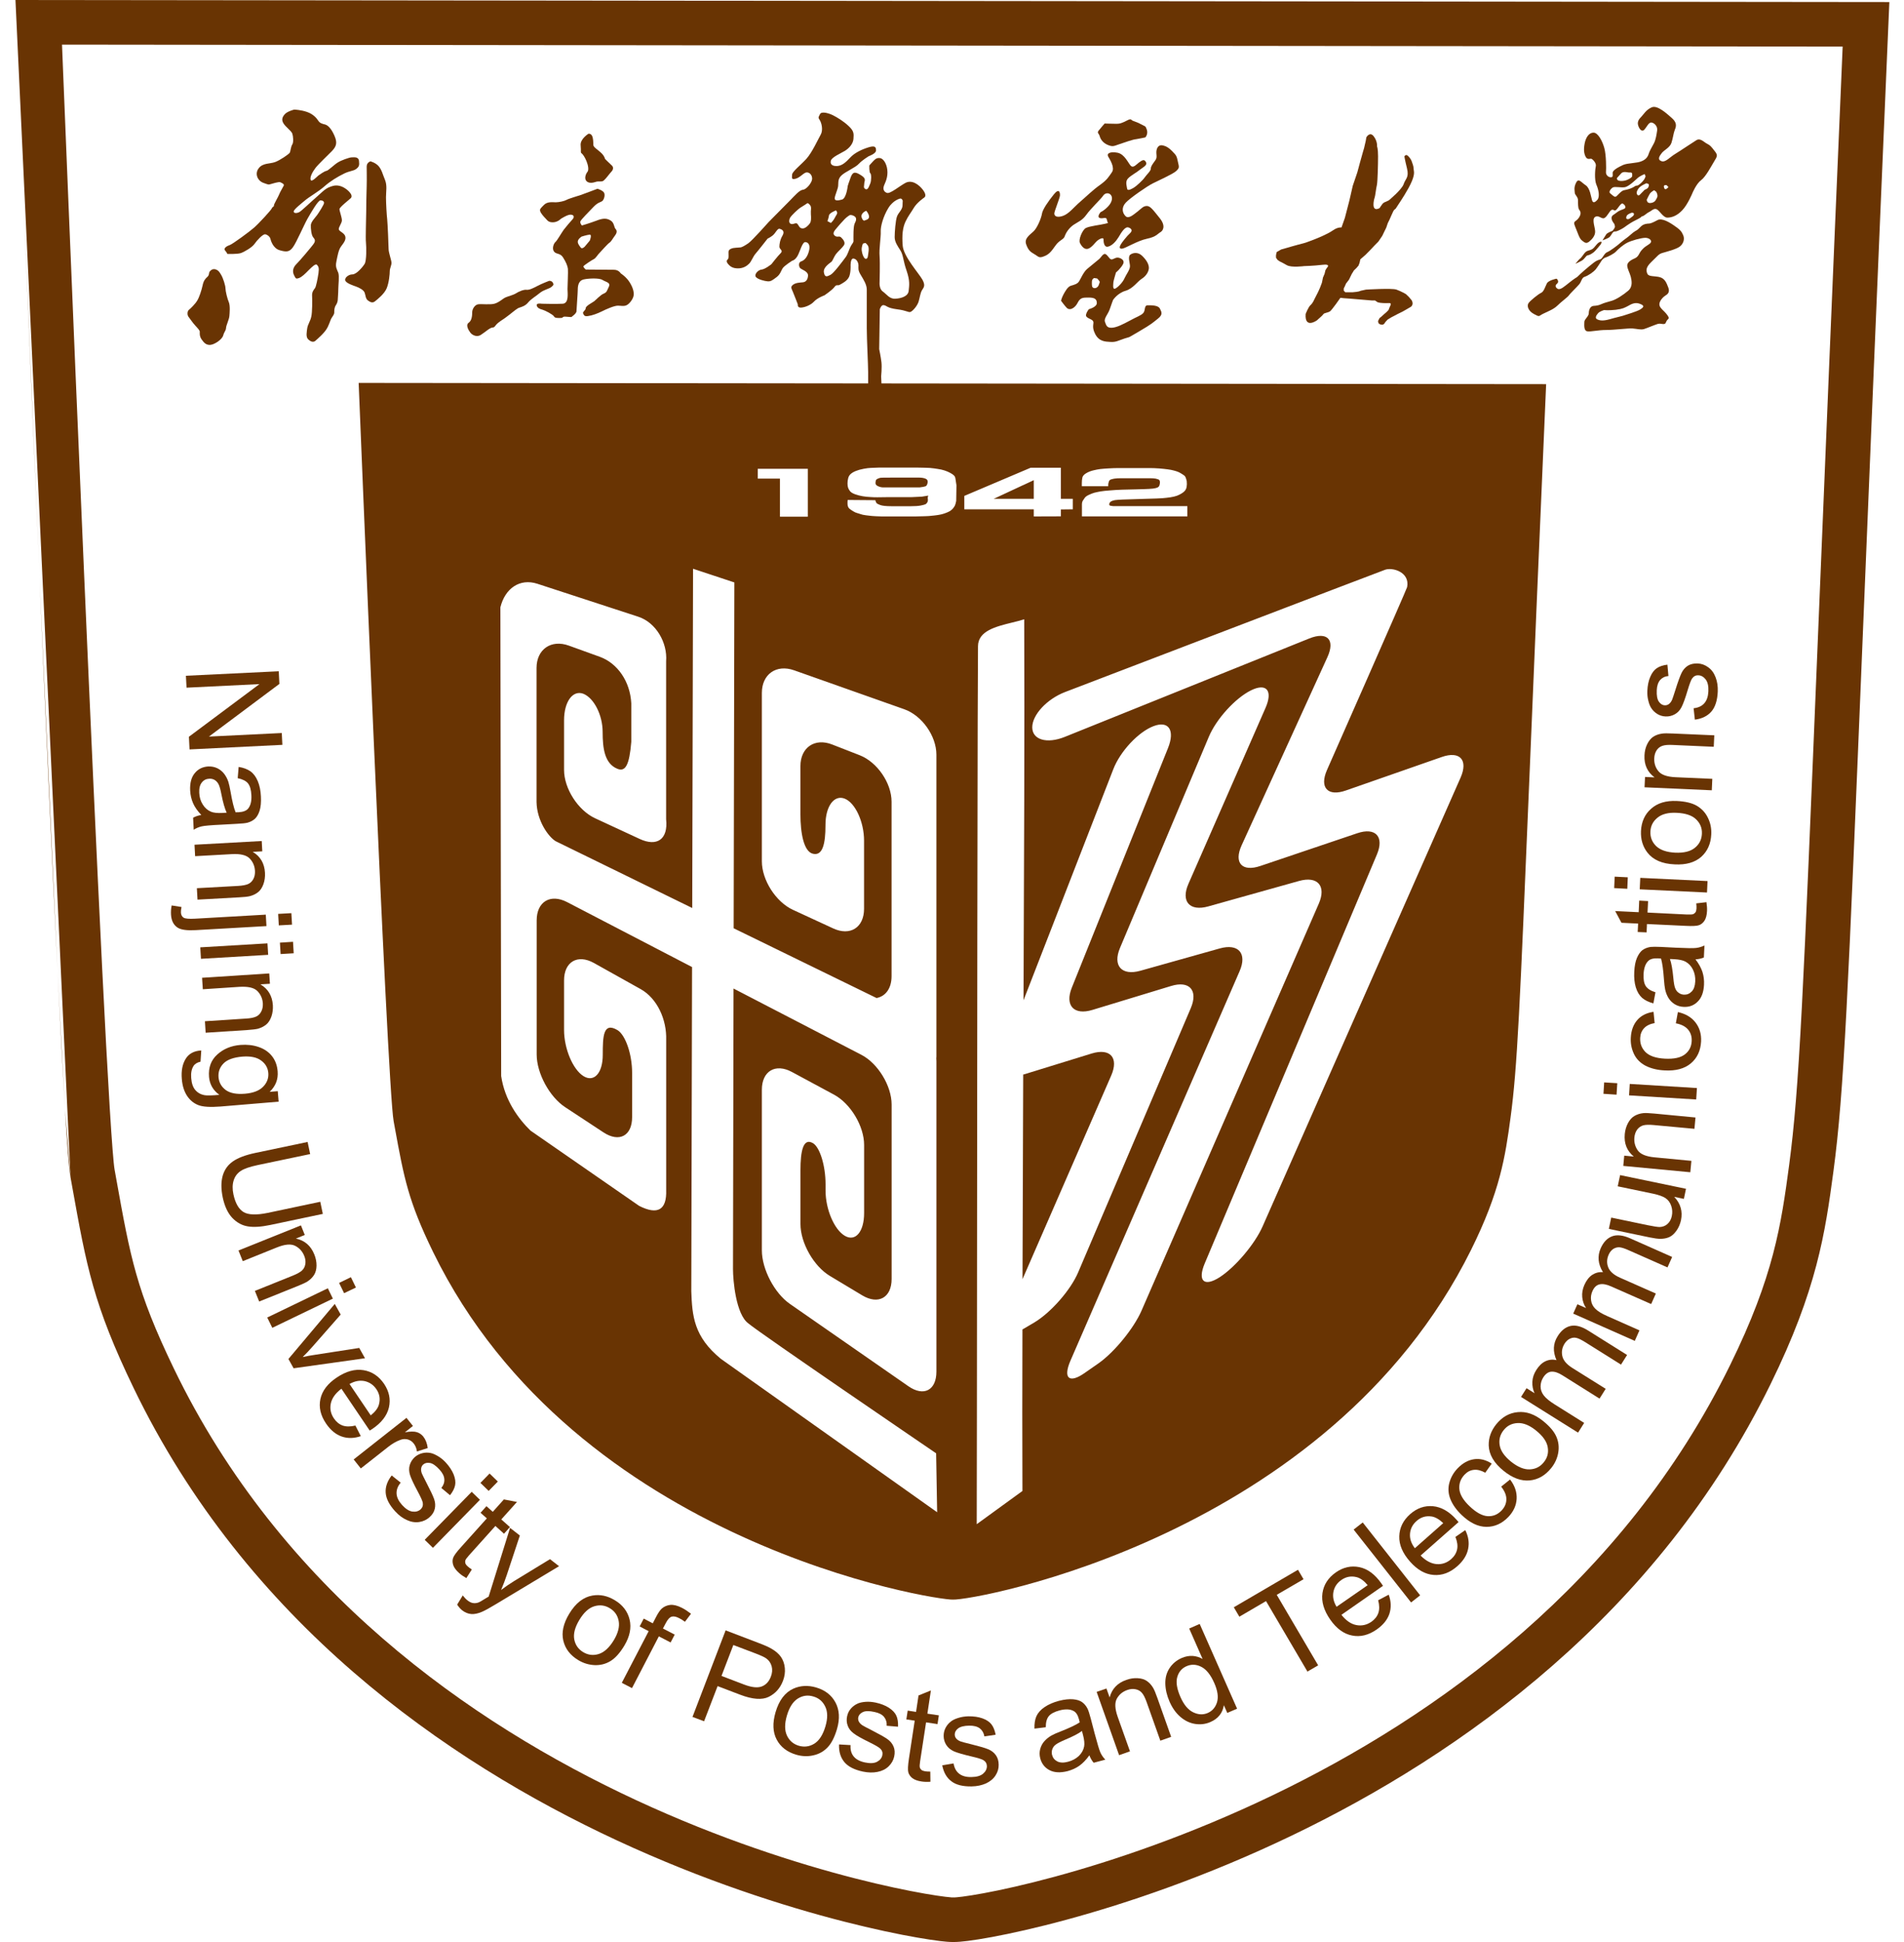<svg width="204" height="208" xmlns="http://www.w3.org/2000/svg" xmlns:xlink="http://www.w3.org/1999/xlink" overflow="hidden"><defs><clipPath id="clip0"><rect x="538" y="256" width="204" height="208"/></clipPath></defs><g clip-path="url(#clip0)" transform="translate(-538 -256)"><path d="M19.841 72.378 29.748 71.896 29.815 73.251 22.296 78.891 30.07 78.51 30.134 79.778 20.227 80.268 20.161 78.909 27.689 73.271 19.907 73.654 19.841 72.378Z" fill="#693403" fill-rule="evenodd" transform="matrix(1.004 0 0 1 538 256)"/><path d="M24.188 87.044C23.985 86.612 23.799 85.951 23.626 85.066 23.532 84.562 23.43 84.214 23.33 84.008 23.226 83.806 23.087 83.651 22.91 83.539 22.728 83.435 22.535 83.39 22.322 83.406 21.998 83.421 21.733 83.553 21.531 83.818 21.327 84.077 21.238 84.446 21.264 84.923 21.285 85.396 21.409 85.809 21.637 86.165 21.858 86.528 22.153 86.787 22.52 86.942 22.8 87.056 23.206 87.099 23.744 87.069L24.188 87.044ZM21.482 87.289C21.072 86.857 20.779 86.432 20.603 86.023 20.422 85.607 20.32 85.158 20.293 84.677 20.255 83.883 20.414 83.255 20.779 82.817 21.14 82.366 21.621 82.132 22.221 82.091 22.575 82.079 22.896 82.142 23.197 82.285 23.495 82.435 23.74 82.635 23.928 82.888 24.117 83.139 24.266 83.421 24.372 83.747 24.448 83.987 24.525 84.348 24.611 84.834 24.78 85.817 24.955 86.539 25.141 87.001 25.308 86.995 25.416 86.995 25.459 86.995 25.953 86.967 26.297 86.834 26.489 86.594 26.748 86.265 26.86 85.79 26.827 85.17 26.799 84.589 26.678 84.175 26.464 83.902 26.252 83.643 25.885 83.455 25.367 83.347L25.467 82.142C25.983 82.221 26.401 82.384 26.731 82.615 27.056 82.849 27.311 83.198 27.509 83.663 27.702 84.128 27.814 84.671 27.843 85.299 27.875 85.913 27.829 86.426 27.71 86.81 27.582 87.209 27.417 87.497 27.207 87.693 26.997 87.885 26.731 88.029 26.399 88.119 26.195 88.17 25.82 88.209 25.28 88.235L23.66 88.325C22.527 88.376 21.815 88.441 21.521 88.509 21.221 88.578 20.942 88.7 20.671 88.867L20.608 87.583C20.852 87.446 21.144 87.342 21.482 87.289Z" fill="#693403" fill-rule="evenodd" transform="matrix(1.004 0 0 1 538 256)"/><path d="M20.757 90.474 27.931 90.078 27.991 91.182 26.969 91.237C27.787 91.726 28.223 92.477 28.278 93.48 28.302 93.912 28.244 94.328 28.111 94.7 27.974 95.071 27.787 95.364 27.544 95.554 27.301 95.75 27.006 95.893 26.665 95.982 26.441 96.039 26.049 96.086 25.489 96.111L21.077 96.356 21.01 95.13 25.372 94.889C25.868 94.863 26.235 94.791 26.477 94.687 26.716 94.579 26.906 94.398 27.038 94.147 27.171 93.902 27.226 93.603 27.209 93.278 27.183 92.756 26.991 92.31 26.643 91.945 26.294 91.586 25.658 91.431 24.742 91.482L20.822 91.7 20.757 90.474Z" fill="#693403" fill-rule="evenodd" transform="matrix(1.004 0 0 1 538 256)"/><path d="M29.683 97.883 31.092 97.804 31.165 99.034 29.752 99.113 29.683 97.883ZM18.322 96.978 19.37 97.145C19.321 97.406 19.299 97.596 19.307 97.734 19.321 97.987 19.415 98.167 19.586 98.283 19.757 98.395 20.169 98.432 20.828 98.395L28.365 97.963 28.434 99.189 20.873 99.623C19.99 99.674 19.37 99.592 19.007 99.386 18.542 99.113 18.289 98.634 18.248 97.949 18.232 97.614 18.252 97.288 18.322 96.978Z" fill="#693403" fill-rule="evenodd" transform="matrix(1.004 0 0 1 538 256)"/><path d="M29.872 100.962 31.271 100.872 31.342 102.1 29.945 102.184 29.872 100.962ZM21.372 101.466 28.542 101.039 28.618 102.267 21.445 102.693 21.372 101.466Z" fill="#693403" fill-rule="evenodd" transform="matrix(1.004 0 0 1 538 256)"/><path d="M21.565 104.725 28.733 104.26 28.804 105.366 27.787 105.429C28.606 105.914 29.051 106.653 29.12 107.66 29.143 108.096 29.092 108.502 28.963 108.875 28.829 109.252 28.649 109.536 28.404 109.738 28.164 109.936 27.874 110.078 27.535 110.182 27.309 110.236 26.918 110.287 26.359 110.325L21.946 110.611 21.869 109.381 26.23 109.096C26.724 109.073 27.091 108.992 27.33 108.884 27.572 108.773 27.754 108.592 27.884 108.333 28.013 108.088 28.066 107.79 28.05 107.468 28.013 106.948 27.819 106.502 27.466 106.147 27.113 105.784 26.477 105.645 25.558 105.696L21.644 105.955 21.565 104.725Z" fill="#693403" fill-rule="evenodd" transform="matrix(1.004 0 0 1 538 256)"/><path d="M25.861 113.169C24.924 113.25 24.251 113.493 23.852 113.901 23.452 114.317 23.275 114.8 23.319 115.369 23.368 115.94 23.621 116.391 24.08 116.74 24.543 117.084 25.232 117.219 26.15 117.143 27.025 117.068 27.669 116.819 28.085 116.391 28.495 115.964 28.679 115.473 28.632 114.918 28.587 114.372 28.332 113.927 27.861 113.583 27.392 113.234 26.725 113.101 25.861 113.169ZM21.478 112.51 21.398 113.713C21.04 113.791 20.787 113.952 20.64 114.192 20.44 114.517 20.361 114.943 20.405 115.467 20.448 116.036 20.597 116.47 20.85 116.754 21.099 117.045 21.433 117.231 21.847 117.302 22.098 117.349 22.618 117.335 23.409 117.264 22.742 116.778 22.373 116.138 22.308 115.343 22.226 114.348 22.52 113.544 23.185 112.946 23.846 112.343 24.678 111.994 25.671 111.917 26.354 111.865 26.998 111.931 27.594 112.137 28.189 112.335 28.667 112.665 29.021 113.112 29.374 113.558 29.578 114.101 29.629 114.749 29.698 115.6 29.417 116.326 28.779 116.941L29.641 116.87 29.735 117.994 23.548 118.514C22.43 118.603 21.633 118.551 21.148 118.357 20.664 118.163 20.263 117.833 19.955 117.36 19.645 116.882 19.459 116.285 19.402 115.555 19.329 114.694 19.463 113.986 19.808 113.415 20.146 112.859 20.705 112.549 21.478 112.51Z" fill="#693403" fill-rule="evenodd" transform="matrix(1.004 0 0 1 538 256)"/><path d="M34.178 128.716 34.449 130.015 28.846 131.2C27.871 131.406 27.071 131.457 26.451 131.353 25.829 131.252 25.281 130.953 24.795 130.449 24.316 129.941 23.975 129.213 23.772 128.271 23.582 127.352 23.582 126.57 23.768 125.916 23.959 125.265 24.324 124.759 24.865 124.384 25.407 124.009 26.192 123.711 27.218 123.491L32.826 122.31 33.099 123.607 27.497 124.786C26.655 124.967 26.049 125.171 25.685 125.42 25.32 125.663 25.069 126.001 24.936 126.428 24.799 126.862 24.791 127.361 24.909 127.914 25.111 128.865 25.47 129.497 25.984 129.815 26.492 130.125 27.359 130.156 28.576 129.905L34.178 128.716Z" fill="#693403" fill-rule="evenodd" transform="matrix(1.004 0 0 1 538 256)"/><path d="M25.451 133.935 32.115 131.245 32.525 132.271 31.579 132.656C32.51 132.856 33.167 133.419 33.541 134.355 33.705 134.755 33.783 135.158 33.779 135.56 33.771 135.96 33.683 136.284 33.516 136.553 33.351 136.814 33.122 137.045 32.827 137.241 32.635 137.369 32.278 137.536 31.756 137.746L27.659 139.4 27.2 138.262 31.252 136.625C31.709 136.437 32.036 136.256 32.229 136.076 32.423 135.895 32.539 135.66 32.584 135.385 32.629 135.107 32.59 134.806 32.466 134.51 32.27 134.02 31.946 133.664 31.501 133.437 31.052 133.205 30.4 133.262 29.549 133.607L25.909 135.079 25.451 133.935Z" fill="#693403" fill-rule="evenodd" transform="matrix(1.004 0 0 1 538 256)"/><path d="M36.186 137.408 37.447 136.794 37.983 137.9 36.721 138.507 36.186 137.408ZM28.519 141.113 34.985 137.983 35.522 139.09 29.059 142.217 28.519 141.113Z" fill="#693403" fill-rule="evenodd" transform="matrix(1.004 0 0 1 538 256)"/><path d="M30.779 145.555 35.725 139.657 36.357 140.797 33.345 144.239C33.021 144.612 32.672 144.98 32.303 145.347 32.69 145.259 33.161 145.169 33.722 145.09L38.337 144.372 38.949 145.477 31.334 146.55 30.779 145.555Z" fill="#693403" fill-rule="evenodd" transform="matrix(1.004 0 0 1 538 256)"/><path d="M37.3 148.234 39.565 151.597C40.04 151.208 40.324 150.834 40.432 150.449 40.601 149.862 40.515 149.305 40.166 148.791 39.849 148.322 39.428 148.041 38.904 147.922 38.378 147.818 37.842 147.922 37.3 148.234ZM37.927 152.684 38.503 153.82C37.783 154.065 37.104 154.081 36.467 153.859 35.823 153.632 35.27 153.172 34.799 152.474 34.204 151.597 34.002 150.716 34.194 149.835 34.383 148.958 34.965 148.194 35.929 147.547 36.932 146.87 37.885 146.603 38.79 146.752 39.694 146.899 40.426 147.392 40.989 148.22 41.529 149.03 41.702 149.868 41.506 150.741 41.301 151.62 40.713 152.384 39.73 153.049 39.667 153.09 39.579 153.149 39.453 153.223L36.435 148.74C35.806 149.215 35.429 149.741 35.305 150.31 35.185 150.885 35.293 151.414 35.633 151.918 35.884 152.293 36.196 152.548 36.571 152.684 36.941 152.811 37.397 152.811 37.927 152.684Z" fill="#693403" fill-rule="evenodd" transform="matrix(1.004 0 0 1 538 256)"/><path d="M37.742 156.315 43.377 151.859 44.066 152.728 43.211 153.407C43.785 153.307 44.211 153.303 44.486 153.393 44.763 153.478 44.986 153.641 45.167 153.858 45.424 154.186 45.581 154.596 45.644 155.094L44.494 155.462C44.447 155.114 44.329 154.828 44.141 154.596 43.976 154.382 43.764 154.243 43.505 154.17 43.246 154.104 42.977 154.117 42.698 154.229 42.273 154.388 41.859 154.63 41.456 154.947L38.505 157.278 37.742 156.315Z" fill="#693403" fill-rule="evenodd" transform="matrix(1.004 0 0 1 538 256)"/><path d="M41.8 158.03 42.76 158.799C42.448 159.174 42.301 159.562 42.32 159.969 42.34 160.379 42.54 160.779 42.913 161.199 43.295 161.617 43.66 161.85 44.016 161.898 44.367 161.946 44.655 161.864 44.881 161.664 45.083 161.476 45.165 161.242 45.12 160.958 45.087 160.767 44.907 160.357 44.581 159.749 44.139 158.929 43.867 158.334 43.753 157.973 43.639 157.596 43.629 157.245 43.723 156.925 43.819 156.596 43.998 156.309 44.257 156.068 44.492 155.864 44.765 155.715 45.065 155.644 45.364 155.566 45.67 155.566 45.974 155.628 46.205 155.683 46.464 155.793 46.761 155.976 47.057 156.15 47.332 156.384 47.585 156.659 47.967 157.08 48.242 157.504 48.415 157.93 48.581 158.36 48.635 158.748 48.566 159.084 48.497 159.419 48.319 159.774 48.026 160.145L47.098 159.368C47.336 159.07 47.441 158.76 47.418 158.43 47.396 158.101 47.226 157.751 46.902 157.402 46.521 156.982 46.182 156.745 45.887 156.692 45.585 156.641 45.346 156.692 45.161 156.859 45.044 156.963 44.973 157.1 44.948 157.263 44.916 157.416 44.942 157.608 45.022 157.822 45.071 157.946 45.24 158.281 45.523 158.838 45.937 159.639 46.205 160.208 46.331 160.567 46.451 160.92 46.474 161.256 46.4 161.593 46.327 161.931 46.135 162.237 45.828 162.51 45.525 162.781 45.161 162.951 44.74 163.016 44.312 163.081 43.876 163.016 43.425 162.808 42.976 162.608 42.562 162.3 42.175 161.876 41.543 161.177 41.204 160.522 41.159 159.884 41.114 159.264 41.328 158.642 41.8 158.03Z" fill="#693403" fill-rule="evenodd" transform="matrix(1.004 0 0 1 538 256)"/><path d="M51.27 158.826 52.247 157.822 53.128 158.681 52.149 159.684 51.27 158.826ZM45.324 164.923 50.338 159.782 51.217 160.637 46.201 165.78 45.324 164.923Z" fill="#693403" fill-rule="evenodd" transform="matrix(1.004 0 0 1 538 256)"/><path d="M50.352 168.099 49.767 169.021C49.459 168.848 49.202 168.668 49 168.485 48.669 168.189 48.457 167.904 48.368 167.636 48.28 167.367 48.272 167.118 48.349 166.874 48.427 166.637 48.708 166.248 49.198 165.707L51.953 162.626 51.282 162.026 51.912 161.321 52.587 161.924 53.772 160.597 55.169 160.866 53.495 162.738 54.416 163.558 53.786 164.27 52.866 163.44 50.06 166.574C49.832 166.831 49.699 167.012 49.661 167.118 49.632 167.218 49.632 167.322 49.661 167.431 49.695 167.541 49.783 167.657 49.919 167.775 50.019 167.867 50.164 167.983 50.352 168.099Z" fill="#693403" fill-rule="evenodd" transform="matrix(1.004 0 0 1 538 256)"/><path d="M48.787 171.862 49.383 170.879C49.554 171.101 49.713 171.271 49.872 171.395 50.084 171.564 50.288 171.668 50.468 171.693 50.657 171.725 50.837 171.707 51.02 171.648 51.157 171.607 51.444 171.442 51.877 171.164 51.934 171.124 52.024 171.071 52.148 171.003L54.432 163.643 55.476 164.463 54.089 168.668C53.918 169.195 53.71 169.739 53.474 170.296 53.932 169.947 54.399 169.625 54.885 169.327L58.694 166.994 59.659 167.749 52.974 171.784C52.254 172.221 51.734 172.508 51.422 172.639 51 172.82 50.623 172.898 50.288 172.871 49.948 172.843 49.625 172.71 49.317 172.471 49.13 172.321 48.954 172.121 48.787 171.862Z" fill="#693403" fill-rule="evenodd" transform="matrix(1.004 0 0 1 538 256)"/><path d="M61.826 173.501C61.355 174.287 61.173 174.98 61.281 175.58 61.395 176.183 61.716 176.642 62.244 176.958 62.766 177.27 63.32 177.335 63.904 177.15 64.487 176.964 65.025 176.465 65.509 175.665 65.963 174.902 66.135 174.217 66.023 173.616 65.91 173.014 65.594 172.555 65.07 172.245 64.548 171.927 63.993 171.862 63.41 172.043 62.829 172.221 62.301 172.71 61.826 173.501ZM60.743 172.845C61.428 171.707 62.256 171.052 63.227 170.891 64.036 170.751 64.821 170.918 65.594 171.383 66.445 171.89 66.977 172.586 67.189 173.465 67.399 174.352 67.211 175.276 66.624 176.261 66.151 177.048 65.654 177.603 65.14 177.914 64.626 178.225 64.067 178.367 63.457 178.343 62.847 178.316 62.27 178.143 61.73 177.819 60.855 177.297 60.319 176.595 60.111 175.714 59.909 174.843 60.117 173.887 60.743 172.845Z" fill="#693403" fill-rule="evenodd" transform="matrix(1.004 0 0 1 538 256)"/><path d="M66.356 180.24 69.223 174.707 68.262 174.201 68.695 173.361 69.661 173.865 70.014 173.182C70.234 172.753 70.438 172.458 70.62 172.288 70.873 172.068 71.174 171.935 71.529 171.893 71.886 171.862 72.302 171.966 72.779 172.211 73.089 172.366 73.406 172.586 73.74 172.843L73.093 173.702C72.885 173.54 72.683 173.416 72.476 173.312 72.147 173.141 71.876 173.09 71.666 173.157 71.456 173.226 71.25 173.453 71.05 173.842L70.746 174.423 72.002 175.076 71.564 175.916 70.308 175.264 67.444 180.806 66.356 180.24Z" fill="#693403" fill-rule="evenodd" transform="matrix(1.004 0 0 1 538 256)"/><path d="M76.995 179.499 79.412 180.426C80.211 180.73 80.835 180.8 81.286 180.63 81.734 180.463 82.061 180.112 82.261 179.582 82.412 179.197 82.44 178.82 82.35 178.473 82.255 178.124 82.063 177.837 81.777 177.631 81.588 177.488 81.216 177.32 80.65 177.1L78.259 176.189 76.995 179.499ZM73.9 183.891 77.436 174.621 80.966 175.975C81.588 176.207 82.049 176.415 82.356 176.601 82.787 176.854 83.117 177.145 83.348 177.474 83.572 177.812 83.713 178.199 83.754 178.662 83.798 179.111 83.731 179.57 83.555 180.031 83.254 180.818 82.746 181.387 82.032 181.744 81.316 182.093 80.299 182.017 78.977 181.509L76.579 180.592 75.137 184.356 73.9 183.891Z" fill="#693403" fill-rule="evenodd" transform="matrix(1.004 0 0 1 538 256)"/><path d="M83.979 183.734C83.72 184.613 83.722 185.339 83.981 185.888 84.244 186.446 84.666 186.807 85.257 186.983 85.843 187.15 86.397 187.071 86.913 186.748 87.431 186.418 87.823 185.802 88.088 184.897 88.339 184.046 88.335 183.339 88.068 182.792 87.805 182.233 87.385 181.872 86.803 181.705 86.212 181.523 85.661 181.601 85.141 181.925 84.627 182.248 84.236 182.857 83.979 183.734ZM82.765 183.381C83.139 182.107 83.773 181.265 84.674 180.859 85.421 180.528 86.226 180.484 87.084 180.734 88.047 181.018 88.734 181.548 89.163 182.351 89.587 183.153 89.64 184.097 89.318 185.198 89.055 186.082 88.722 186.738 88.302 187.168 87.886 187.601 87.378 187.88 86.783 188.009 86.187 188.145 85.584 188.117 84.978 187.941 83.999 187.654 83.302 187.111 82.886 186.322 82.464 185.519 82.425 184.544 82.765 183.381Z" fill="#693403" fill-rule="evenodd" transform="matrix(1.004 0 0 1 538 256)"/><path d="M89.54 186.839 90.768 186.91C90.735 187.396 90.84 187.795 91.092 188.114 91.345 188.43 91.743 188.648 92.293 188.766 92.842 188.882 93.276 188.864 93.588 188.701 93.907 188.535 94.094 188.301 94.159 188.003 94.217 187.73 94.149 187.493 93.945 187.291 93.803 187.151 93.421 186.923 92.805 186.619 91.969 186.207 91.396 185.889 91.092 185.646 90.784 185.417 90.576 185.146 90.462 184.822 90.344 184.498 90.325 184.163 90.401 183.819 90.468 183.501 90.601 183.231 90.805 182.997 91.005 182.766 91.251 182.585 91.539 182.454 91.757 182.365 92.034 182.299 92.381 182.275 92.722 182.248 93.077 182.281 93.446 182.357 94.002 182.479 94.475 182.662 94.861 182.911 95.248 183.166 95.512 183.444 95.654 183.76 95.795 184.072 95.854 184.463 95.834 184.94L94.622 184.838C94.649 184.473 94.553 184.149 94.343 183.89 94.131 183.633 93.792 183.454 93.323 183.362 92.769 183.235 92.357 183.242 92.081 183.372 91.808 183.501 91.645 183.688 91.59 183.929 91.559 184.084 91.576 184.239 91.649 184.383 91.719 184.522 91.849 184.669 92.043 184.795 92.153 184.867 92.481 185.042 93.04 185.326 93.839 185.74 94.394 186.05 94.696 186.264 95.002 186.476 95.222 186.749 95.354 187.059 95.489 187.377 95.512 187.73 95.424 188.136 95.34 188.535 95.14 188.882 94.83 189.186 94.523 189.488 94.125 189.684 93.644 189.78 93.162 189.877 92.644 189.865 92.085 189.747 91.164 189.549 90.503 189.207 90.105 188.727 89.701 188.234 89.51 187.614 89.54 186.839Z" fill="#693403" fill-rule="evenodd" transform="matrix(1.004 0 0 1 538 256)"/><path d="M99.277 189.748 99.291 190.835C98.938 190.861 98.624 190.849 98.359 190.809 97.913 190.745 97.584 190.617 97.358 190.445 97.138 190.266 96.995 190.058 96.93 189.821 96.866 189.583 96.887 189.102 96.995 188.378L97.615 184.293 96.722 184.156 96.866 183.216 97.758 183.353 98.021 181.593 99.34 181.057 98.967 183.542 100.19 183.722 100.048 184.66 98.826 184.474 98.194 188.624C98.141 188.973 98.131 189.195 98.159 189.295 98.186 189.401 98.247 189.489 98.333 189.569 98.422 189.64 98.557 189.685 98.734 189.717 98.869 189.736 99.052 189.748 99.277 189.748Z" fill="#693403" fill-rule="evenodd" transform="matrix(1.004 0 0 1 538 256)"/><path d="M100.551 189.076 101.762 188.872C101.84 189.349 102.034 189.716 102.35 189.969 102.668 190.22 103.108 190.346 103.667 190.33 104.234 190.326 104.65 190.198 104.917 189.969 105.186 189.735 105.317 189.466 105.317 189.16 105.307 188.88 105.186 188.674 104.94 188.519 104.772 188.419 104.35 188.281 103.677 188.126 102.772 187.912 102.144 187.728 101.793 187.575 101.444 187.414 101.171 187.188 100.99 186.904 100.804 186.619 100.71 186.296 100.702 185.946 100.7 185.625 100.767 185.326 100.91 185.054 101.057 184.775 101.252 184.547 101.503 184.361 101.691 184.212 101.948 184.096 102.278 183.994 102.607 183.89 102.96 183.837 103.339 183.825 103.908 183.819 104.411 183.89 104.844 184.045 105.276 184.2 105.598 184.42 105.808 184.692 106.018 184.963 106.163 185.34 106.251 185.799L105.05 185.978C104.989 185.611 104.823 185.326 104.56 185.116 104.295 184.918 103.922 184.822 103.443 184.826 102.88 184.834 102.48 184.94 102.241 185.126 102.001 185.313 101.885 185.532 101.887 185.778 101.891 185.94 101.942 186.084 102.046 186.207 102.15 186.333 102.309 186.437 102.521 186.521 102.648 186.568 103.01 186.664 103.616 186.812 104.489 187.031 105.097 187.206 105.445 187.349 105.788 187.49 106.065 187.698 106.263 187.975 106.465 188.248 106.571 188.597 106.575 189.011 106.583 189.419 106.471 189.8 106.237 190.163 106.004 190.524 105.66 190.809 105.215 191.017 104.764 191.217 104.26 191.325 103.69 191.334 102.749 191.35 102.024 191.172 101.526 190.783 101.026 190.408 100.7 189.839 100.551 189.076Z" fill="#693403" fill-rule="evenodd" transform="matrix(1.004 0 0 1 538 256)"/><path d="M115.462 185.396C115.078 185.689 114.469 185.999 113.635 186.348 113.166 186.548 112.839 186.723 112.662 186.858 112.48 186.994 112.358 187.168 112.295 187.36 112.226 187.563 112.219 187.759 112.274 187.965 112.356 188.281 112.542 188.506 112.839 188.661 113.135 188.807 113.514 188.818 113.975 188.695 114.434 188.573 114.816 188.365 115.121 188.081 115.425 187.784 115.619 187.445 115.694 187.058 115.751 186.76 115.711 186.348 115.576 185.832L115.462 185.396ZM116.253 188.004C115.909 188.487 115.552 188.856 115.184 189.119 114.819 189.382 114.399 189.568 113.932 189.697 113.165 189.892 112.521 189.864 112.009 189.599 111.497 189.334 111.167 188.909 111.012 188.334 110.922 187.988 110.92 187.661 111.004 187.337 111.088 187.021 111.232 186.738 111.442 186.505 111.65 186.264 111.903 186.061 112.197 185.889 112.415 185.763 112.75 185.614 113.208 185.437 114.136 185.069 114.809 184.751 115.223 184.474 115.184 184.309 115.16 184.211 115.148 184.164 115.023 183.681 114.822 183.373 114.544 183.244 114.173 183.048 113.682 183.036 113.084 183.191 112.525 183.34 112.138 183.546 111.922 183.813 111.706 184.072 111.599 184.474 111.602 184.996L110.394 185.145C110.374 184.627 110.445 184.176 110.602 183.813 110.769 183.45 111.055 183.122 111.475 182.838 111.889 182.557 112.399 182.331 113.001 182.17 113.6 182.016 114.108 181.965 114.52 182.002 114.929 182.041 115.254 182.143 115.482 182.312 115.713 182.479 115.909 182.712 116.063 183.018 116.153 183.204 116.269 183.568 116.406 184.086L116.816 185.661C117.104 186.748 117.311 187.441 117.436 187.72 117.562 187.988 117.738 188.247 117.956 188.469L116.712 188.799C116.526 188.585 116.373 188.318 116.253 188.004Z" fill="#693403" fill-rule="evenodd" transform="matrix(1.004 0 0 1 538 256)"/><path d="M119.426 187.989 117.03 181.212 118.076 180.849 118.416 181.806C118.655 180.89 119.249 180.256 120.197 179.926 120.611 179.777 121.015 179.718 121.414 179.744 121.81 179.765 122.136 179.866 122.395 180.048 122.646 180.223 122.87 180.464 123.05 180.766 123.172 180.968 123.325 181.329 123.509 181.859L124.981 186.025 123.827 186.437 122.367 182.31C122.2 181.847 122.036 181.51 121.863 181.318 121.689 181.11 121.467 180.986 121.188 180.929 120.908 180.87 120.613 180.896 120.305 181.006 119.807 181.178 119.44 181.484 119.191 181.924 118.943 182.365 118.973 183.009 119.275 183.878L120.586 187.577 119.426 187.989Z" fill="#693403" fill-rule="evenodd" transform="matrix(1.004 0 0 1 538 256)"/><path d="M125.968 181.75C126.34 182.598 126.796 183.141 127.337 183.398 127.879 183.659 128.393 183.683 128.882 183.471 129.372 183.257 129.704 182.87 129.874 182.325 130.041 181.77 129.945 181.085 129.586 180.268 129.191 179.37 128.725 178.787 128.189 178.522 127.655 178.251 127.133 178.234 126.621 178.459 126.119 178.679 125.793 179.066 125.634 179.615 125.475 180.164 125.587 180.877 125.968 181.75ZM130.971 183.463 130.606 182.635C130.473 183.477 129.994 184.073 129.18 184.434 128.65 184.669 128.101 184.73 127.525 184.64 126.955 184.548 126.435 184.293 125.964 183.885 125.489 183.477 125.108 182.935 124.812 182.26 124.523 181.601 124.372 180.955 124.359 180.325 124.345 179.695 124.494 179.144 124.812 178.661 125.128 178.181 125.559 177.823 126.107 177.58 126.509 177.406 126.901 177.335 127.288 177.359 127.671 177.392 128.022 177.5 128.336 177.684L126.906 174.423 128.026 173.932 132.017 183.01 130.971 183.463Z" fill="#693403" fill-rule="evenodd" transform="matrix(1.004 0 0 1 538 256)"/><path d="M139.525 179.034 135.106 171.487 132.259 173.157 131.668 172.148 138.516 168.13 139.107 169.144 136.248 170.814 140.669 178.367 139.525 179.034Z" fill="#693403" fill-rule="evenodd" transform="matrix(1.004 0 0 1 538 256)"/><path d="M142.634 172.095 145.954 169.782C145.567 169.315 145.179 169.03 144.796 168.926 144.209 168.773 143.656 168.863 143.144 169.224 142.683 169.548 142.398 169.974 142.298 170.498 142.198 171.022 142.308 171.559 142.634 172.095ZM147.072 171.396 148.2 170.8C148.457 171.514 148.479 172.199 148.271 172.845 148.055 173.484 147.602 174.045 146.915 174.528 146.044 175.135 145.171 175.354 144.286 175.172 143.409 175.005 142.634 174.436 141.964 173.478 141.274 172.484 140.997 171.54 141.127 170.633 141.258 169.729 141.739 168.985 142.559 168.41 143.356 167.851 144.191 167.67 145.071 167.851 145.95 168.033 146.727 168.616 147.408 169.585 147.447 169.648 147.51 169.741 147.588 169.854L143.152 172.956C143.642 173.573 144.17 173.945 144.743 174.053 145.314 174.163 145.848 174.045 146.346 173.704 146.713 173.447 146.964 173.127 147.092 172.753 147.217 172.382 147.211 171.926 147.072 171.396Z" fill="#693403" fill-rule="evenodd" transform="matrix(1.004 0 0 1 538 256)"/><path d="M145.424 163.065 151.553 170.869 150.584 171.63 144.455 163.826 145.424 163.065Z" fill="#693403" fill-rule="evenodd" transform="matrix(1.004 0 0 1 538 256)"/><path d="M150.989 165.823 154.019 163.133C153.579 162.718 153.161 162.479 152.771 162.422 152.166 162.332 151.629 162.493 151.164 162.911 150.742 163.287 150.512 163.741 150.471 164.271 150.43 164.814 150.607 165.324 150.989 165.823ZM155.318 164.612 156.369 163.882C156.711 164.569 156.809 165.24 156.672 165.899 156.538 166.574 156.154 167.18 155.528 167.738 154.733 168.448 153.887 168.758 152.993 168.685 152.096 168.617 151.26 168.144 150.489 167.273 149.682 166.364 149.298 165.46 149.325 164.541 149.351 163.623 149.739 162.838 150.489 162.169 151.215 161.529 152.023 161.243 152.92 161.323 153.813 161.406 154.655 161.89 155.441 162.777 155.488 162.83 155.559 162.911 155.651 163.024L151.603 166.609C152.159 167.175 152.733 167.479 153.316 167.524 153.891 167.569 154.409 167.387 154.866 166.988 155.202 166.69 155.412 166.341 155.496 165.952 155.579 165.572 155.518 165.122 155.318 164.612Z" fill="#693403" fill-rule="evenodd" transform="matrix(1.004 0 0 1 538 256)"/><path d="M160.2 159.226 161.148 158.464C161.656 159.124 161.888 159.818 161.85 160.535 161.809 161.249 161.517 161.889 160.969 162.471 160.285 163.184 159.504 163.539 158.619 163.533 157.738 163.529 156.864 163.107 155.995 162.275 155.434 161.741 155.032 161.178 154.792 160.593 154.553 160.003 154.51 159.414 154.667 158.825 154.822 158.245 155.114 157.725 155.544 157.273 156.091 156.704 156.68 156.382 157.308 156.29 157.94 156.198 158.566 156.355 159.192 156.759L158.499 157.738C158.069 157.493 157.667 157.387 157.29 157.428 156.915 157.466 156.586 157.633 156.305 157.931 155.874 158.38 155.687 158.896 155.736 159.485 155.787 160.068 156.154 160.688 156.845 161.341 157.541 162.004 158.179 162.355 158.752 162.389 159.329 162.422 159.822 162.22 160.238 161.788 160.569 161.439 160.744 161.043 160.752 160.611 160.767 160.172 160.581 159.712 160.2 159.226Z" fill="#693403" fill-rule="evenodd" transform="matrix(1.004 0 0 1 538 256)"/><path d="M161.263 156.56C161.981 157.129 162.643 157.41 163.257 157.377 163.867 157.351 164.363 157.1 164.75 156.611 165.135 156.14 165.272 155.607 165.166 154.996 165.064 154.394 164.644 153.794 163.908 153.207 163.218 152.648 162.564 152.385 161.952 152.418 161.342 152.447 160.843 152.693 160.467 153.172 160.08 153.654 159.939 154.196 160.039 154.79 160.141 155.399 160.549 155.981 161.263 156.56ZM160.472 157.545C159.436 156.711 158.903 155.799 158.869 154.816 158.85 154 159.117 153.236 159.678 152.54 160.304 151.765 161.067 151.329 161.968 151.247 162.872 151.156 163.765 151.464 164.656 152.185 165.374 152.759 165.855 153.329 166.088 153.878 166.328 154.429 166.392 155.004 166.287 155.607 166.179 156.207 165.928 156.758 165.533 157.245 164.895 158.038 164.13 158.477 163.233 158.562 162.337 158.644 161.42 158.31 160.472 157.545Z" fill="#693403" fill-rule="evenodd" transform="matrix(1.004 0 0 1 538 256)"/><path d="M168.404 153.444 162.319 149.617 162.906 148.685 163.76 149.221C163.585 148.841 163.509 148.44 163.528 148.001 163.544 147.575 163.683 147.147 163.944 146.739 164.229 146.282 164.554 145.97 164.927 145.795 165.298 145.621 165.689 145.581 166.099 145.674 165.694 144.74 165.736 143.888 166.228 143.113 166.609 142.499 167.07 142.134 167.612 142.014 168.151 141.896 168.771 142.065 169.464 142.499L173.637 145.124 172.988 146.156 169.158 143.747C168.742 143.488 168.424 143.333 168.204 143.291 167.98 143.24 167.757 143.274 167.535 143.382 167.311 143.488 167.127 143.662 166.972 143.9 166.703 144.326 166.619 144.781 166.725 145.246 166.829 145.711 167.192 146.137 167.821 146.533L171.353 148.75 170.696 149.798 166.748 147.31C166.289 147.016 165.895 146.89 165.557 146.912 165.22 146.939 164.933 147.147 164.688 147.534 164.505 147.826 164.409 148.144 164.405 148.491 164.403 148.835 164.515 149.15 164.737 149.449 164.961 149.745 165.351 150.071 165.904 150.418L169.056 152.402 168.404 153.444Z" fill="#693403" fill-rule="evenodd" transform="matrix(1.004 0 0 1 538 256)"/><path d="M174.457 143.615 167.888 140.693 168.333 139.694 169.258 140.098C169.026 139.749 168.891 139.359 168.849 138.927 168.808 138.493 168.887 138.056 169.081 137.614 169.301 137.124 169.579 136.767 169.921 136.541 170.262 136.321 170.643 136.219 171.063 136.256 170.529 135.389 170.451 134.536 170.821 133.694 171.114 133.034 171.52 132.611 172.038 132.414 172.554 132.22 173.19 132.293 173.939 132.622L178.445 134.626 177.948 135.746 173.812 133.91C173.368 133.708 173.033 133.605 172.803 133.59 172.574 133.58 172.362 133.645 172.154 133.772 171.952 133.916 171.793 134.11 171.677 134.367 171.467 134.832 171.449 135.293 171.622 135.738 171.793 136.178 172.215 136.553 172.89 136.853L176.706 138.546 176.206 139.671 171.942 137.785C171.445 137.561 171.029 137.485 170.706 137.561 170.372 137.634 170.121 137.873 169.936 138.293 169.795 138.609 169.744 138.941 169.795 139.282 169.838 139.622 169.991 139.924 170.256 140.187 170.521 140.448 170.951 140.712 171.549 140.973L174.954 142.49 174.457 143.615Z" fill="#693403" fill-rule="evenodd" transform="matrix(1.004 0 0 1 538 256)"/><path d="M179.697 128.407 178.667 128.187C179.344 128.909 179.583 129.739 179.389 130.689 179.299 131.109 179.14 131.484 178.906 131.813 178.671 132.143 178.416 132.376 178.137 132.5 177.859 132.622 177.537 132.687 177.174 132.687 176.929 132.687 176.556 132.635 176.05 132.533L171.69 131.621 171.943 130.41 175.84 131.226C176.468 131.352 176.887 131.421 177.115 131.421 177.445 131.407 177.727 131.297 177.955 131.087 178.184 130.877 178.338 130.593 178.41 130.238 178.487 129.874 178.467 129.518 178.349 129.164 178.234 128.807 178.03 128.529 177.741 128.328 177.453 128.136 177.007 127.979 176.407 127.85L172.637 127.061 172.891 125.86 179.923 127.326 179.697 128.407Z" fill="#693403" fill-rule="evenodd" transform="matrix(1.004 0 0 1 538 256)"/><path d="M180.383 125.554 173.23 124.875 173.334 123.775 174.353 123.875C173.615 123.268 173.295 122.464 173.389 121.461 173.43 121.026 173.548 120.631 173.735 120.282 173.925 119.935 174.154 119.674 174.423 119.523 174.694 119.366 175.002 119.262 175.355 119.223 175.585 119.195 175.977 119.218 176.539 119.268L180.936 119.689 180.824 120.902 176.47 120.498C175.973 120.451 175.604 120.464 175.348 120.535 175.096 120.608 174.886 120.763 174.714 120.982 174.547 121.216 174.447 121.495 174.415 121.824 174.366 122.338 174.49 122.805 174.778 123.219 175.075 123.628 175.675 123.875 176.593 123.959L180.498 124.334 180.383 125.554Z" fill="#693403" fill-rule="evenodd" transform="matrix(1.004 0 0 1 538 256)"/><path d="M181.012 117.761 173.846 117.32 173.921 116.094 181.09 116.535 181.012 117.761ZM172.512 117.245 171.115 117.153 171.189 115.931 172.59 116.017 172.512 117.245Z" fill="#693403" fill-rule="evenodd" transform="matrix(1.004 0 0 1 538 256)"/><path d="M178.839 109.602 179.057 108.397C179.875 108.58 180.503 108.947 180.941 109.518 181.376 110.087 181.574 110.766 181.533 111.554 181.478 112.549 181.113 113.324 180.438 113.895 179.763 114.462 178.829 114.716 177.628 114.645 176.857 114.608 176.182 114.437 175.617 114.152 175.054 113.856 174.636 113.44 174.377 112.9 174.114 112.347 173.996 111.768 174.032 111.141 174.075 110.357 174.31 109.724 174.73 109.245 175.148 108.766 175.729 108.476 176.459 108.372L176.577 109.577C176.09 109.665 175.713 109.847 175.456 110.118 175.197 110.399 175.058 110.74 175.034 111.154 175.001 111.768 175.195 112.276 175.611 112.693 176.033 113.104 176.714 113.338 177.666 113.389 178.629 113.44 179.339 113.287 179.794 112.938 180.25 112.589 180.499 112.118 180.53 111.517 180.556 111.037 180.432 110.622 180.156 110.289 179.883 109.951 179.443 109.718 178.839 109.602Z" fill="#693403" fill-rule="evenodd" transform="matrix(1.004 0 0 1 538 256)"/><path d="M178.21 102.714C178.371 103.171 178.486 103.844 178.571 104.743 178.618 105.255 178.679 105.616 178.761 105.822 178.84 106.042 178.965 106.215 179.134 106.328 179.301 106.458 179.487 106.521 179.701 106.535 180.025 106.548 180.299 106.438 180.531 106.197 180.759 105.967 180.884 105.606 180.908 105.128 180.935 104.653 180.849 104.233 180.665 103.852 180.478 103.47 180.213 103.187 179.864 102.993 179.595 102.85 179.195 102.763 178.657 102.734L178.21 102.714ZM180.935 102.748C181.292 103.224 181.544 103.678 181.679 104.104 181.812 104.529 181.871 104.984 181.846 105.469 181.806 106.266 181.585 106.874 181.177 107.272 180.772 107.688 180.266 107.875 179.67 107.841 179.314 107.83 178.999 107.726 178.718 107.557 178.433 107.376 178.216 107.157 178.049 106.884 177.888 106.613 177.772 106.315 177.698 105.979 177.645 105.734 177.603 105.371 177.568 104.88 177.499 103.886 177.397 103.148 177.26 102.667 177.093 102.655 176.985 102.644 176.942 102.644 176.446 102.62 176.089 102.718 175.877 102.942 175.586 103.236 175.429 103.701 175.396 104.319 175.366 104.894 175.445 105.332 175.631 105.616 175.818 105.903 176.165 106.123 176.664 106.278L176.444 107.466C175.939 107.335 175.535 107.133 175.237 106.874 174.935 106.599 174.711 106.227 174.566 105.746 174.421 105.267 174.368 104.712 174.401 104.09 174.429 103.47 174.527 102.971 174.689 102.592 174.852 102.216 175.049 101.937 175.274 101.763 175.506 101.596 175.786 101.48 176.124 101.425 176.334 101.401 176.709 101.396 177.248 101.421L178.867 101.504C179.999 101.558 180.715 101.57 181.018 101.529 181.318 101.492 181.614 101.401 181.893 101.266L181.83 102.551C181.571 102.663 181.275 102.734 180.935 102.748Z" fill="#693403" fill-rule="evenodd" transform="matrix(1.004 0 0 1 538 256)"/><path d="M181.019 96.756 182.104 96.629C182.159 96.978 182.181 97.288 182.167 97.563 182.146 98.012 182.055 98.35 181.906 98.595 181.755 98.826 181.565 98.997 181.331 99.085 181.102 99.176 180.619 99.203 179.887 99.164L175.759 98.969 175.717 99.862 174.768 99.823 174.813 98.92 173.037 98.834 172.366 97.58 174.874 97.702 174.929 96.46 175.877 96.511 175.818 97.741 180.013 97.949C180.364 97.963 180.586 97.949 180.686 97.91 180.788 97.871 180.872 97.804 180.933 97.716 181 97.619 181.031 97.484 181.043 97.302 181.049 97.16 181.043 96.978 181.019 96.756Z" fill="#693403" fill-rule="evenodd" transform="matrix(1.004 0 0 1 538 256)"/><path d="M182.164 95.593 174.986 95.251 175.043 94.023 182.221 94.367 182.164 95.593ZM173.658 95.195 172.257 95.12 172.314 93.894 173.711 93.964 173.658 95.195Z" fill="#693403" fill-rule="evenodd" transform="matrix(1.004 0 0 1 538 256)"/><path d="M178.773 91.326C179.69 91.365 180.39 91.197 180.863 90.808 181.34 90.427 181.591 89.929 181.62 89.309 181.65 88.699 181.444 88.185 181 87.755 180.561 87.327 179.868 87.098 178.926 87.056 178.041 87.011 177.359 87.186 176.886 87.574 176.405 87.963 176.152 88.456 176.126 89.064 176.099 89.67 176.301 90.194 176.737 90.622 177.174 91.042 177.855 91.279 178.773 91.326ZM178.715 92.58C177.384 92.523 176.417 92.101 175.814 91.326 175.31 90.679 175.08 89.909 175.118 89.011 175.167 88.016 175.524 87.213 176.203 86.619 176.88 86.009 177.786 85.74 178.926 85.789 179.847 85.832 180.571 86.005 181.085 86.307 181.603 86.619 181.995 87.037 182.26 87.588 182.529 88.132 182.651 88.726 182.619 89.36 182.574 90.371 182.213 91.177 181.542 91.779 180.867 92.372 179.927 92.645 178.715 92.58Z" fill="#693403" fill-rule="evenodd" transform="matrix(1.004 0 0 1 538 256)"/><path d="M182.675 84.645 175.498 84.323 175.552 83.216 176.569 83.263C175.806 82.7 175.445 81.912 175.492 80.903 175.511 80.462 175.605 80.067 175.776 79.714 175.953 79.351 176.171 79.084 176.426 78.909 176.689 78.743 176.991 78.627 177.34 78.576 177.571 78.535 177.966 78.535 178.529 78.562L182.942 78.756 182.885 79.985 178.519 79.79C178.023 79.763 177.65 79.796 177.405 79.883 177.154 79.965 176.95 80.126 176.791 80.356 176.634 80.605 176.549 80.883 176.536 81.211 176.51 81.731 176.653 82.196 176.967 82.585 177.277 82.983 177.891 83.203 178.812 83.244L182.73 83.418 182.675 84.645Z" fill="#693403" fill-rule="evenodd" transform="matrix(1.004 0 0 1 538 256)"/><path d="M180.869 77.079 180.734 75.857C181.218 75.806 181.597 75.637 181.868 75.335 182.139 75.031 182.284 74.603 182.311 74.048 182.337 73.477 182.239 73.057 182.025 72.772 181.809 72.496 181.546 72.339 181.242 72.329 180.967 72.313 180.747 72.429 180.579 72.664 180.461 72.827 180.306 73.237 180.108 73.899 179.845 74.791 179.621 75.403 179.443 75.745 179.264 76.09 179.023 76.343 178.726 76.504 178.428 76.671 178.1 76.751 177.751 76.736 177.427 76.724 177.137 76.636 176.872 76.477 176.603 76.31 176.385 76.106 176.219 75.843 176.087 75.643 175.979 75.38 175.901 75.04 175.814 74.707 175.781 74.358 175.799 73.977 175.824 73.408 175.928 72.91 176.111 72.49 176.289 72.066 176.523 71.76 176.813 71.562 177.096 71.371 177.472 71.246 177.939 71.189L178.049 72.405C177.677 72.437 177.382 72.586 177.164 72.831 176.945 73.09 176.823 73.451 176.803 73.932 176.78 74.499 176.852 74.901 177.027 75.152 177.202 75.403 177.41 75.535 177.663 75.541 177.82 75.547 177.963 75.509 178.091 75.411 178.226 75.315 178.342 75.166 178.438 74.952 178.487 74.837 178.609 74.473 178.797 73.877 179.062 73.027 179.282 72.429 179.443 72.087 179.604 71.752 179.827 71.491 180.115 71.305 180.404 71.124 180.755 71.048 181.169 71.061 181.573 71.077 181.952 71.214 182.299 71.473 182.649 71.725 182.91 72.082 183.082 72.541 183.261 73 183.335 73.518 183.312 74.085 183.267 75.025 183.043 75.733 182.635 76.206 182.225 76.685 181.638 76.979 180.869 77.079Z" fill="#693403" fill-rule="evenodd" transform="matrix(1.004 0 0 1 538 256)"/><path d="M1.65 0 201.624 0.221 201.517 2.708C200.322 30.589 199.461 51.625 198.802 67.735 197.205 106.789 196.791 116.899 195.661 125.422 194.776 132.048 193.905 138.117 188.934 148.274 176.904 172.896 156.005 187.853 137.825 196.613 128.723 200.999 120.255 203.855 113.828 205.607 110.614 206.483 107.9 207.085 105.86 207.466 104.841 207.655 103.979 207.792 103.299 207.878 102.735 207.951 102.164 208.007 101.723 207.999 101.313 208.007 100.783 207.952 100.309 207.894 99.679 207.817 98.858 207.695 97.872 207.522 95.897 207.177 93.218 206.621 90.016 205.798 83.616 204.152 75.088 201.427 65.891 197.142 47.523 188.585 26.297 173.713 14.239 148.621 9.962 139.72 9.234 135.648 7.698 127.061 7.643 126.75 7.586 126.434 7.528 126.11M1.65 0 1.749 2.484 1.65 0ZM1.749 2.484 4.134 2.39 1.749 2.484ZM196.641 4.99 6.618 4.779C6.647 5.494 6.682 6.354 6.721 7.344 6.851 10.562 7.037 15.165 7.264 20.708 7.717 31.795 8.333 46.639 8.983 61.671 9.633 76.705 10.316 91.922 10.905 103.756 11.2 109.675 11.471 114.74 11.701 118.51 11.938 122.377 12.122 124.685 12.227 125.264 12.286 125.593 12.343 125.916 12.4 126.231 13.909 134.669 14.547 138.239 18.541 146.553 29.953 170.298 50.116 184.526 67.907 192.815 76.791 196.954 85.035 199.588 91.205 201.175 94.29 201.968 96.847 202.496 98.695 202.82 99.62 202.982 100.358 203.091 100.888 203.155 101.244 203.199 101.447 203.215 101.534 203.221 101.6 203.226 101.602 203.227 101.556 203.23L101.697 203.22 101.838 203.227C101.836 203.227 101.839 203.227 101.848 203.226 101.902 203.224 102.156 203.212 102.694 203.143 103.263 203.07 104.033 202.95 104.986 202.772 106.89 202.418 109.477 201.845 112.573 201.001 118.767 199.313 126.955 196.551 135.753 192.312 153.374 183.821 173.252 169.497 184.645 146.177 189.297 136.673 190.076 131.174 190.929 124.795 192.028 116.499 192.43 106.695 194.012 68.016 194.653 52.35 195.488 31.948 196.641 4.99ZM4.134 2.39C1.749 2.484 1.749 2.484 1.749 2.484L4.134 2.39ZM1.802 3.803C1.836 4.664 1.887 5.927 1.951 7.536L1.802 3.803ZM1.951 7.536C2.081 10.755 2.267 15.359 2.494 20.904L1.951 7.536ZM2.494 20.904C2.947 31.992 3.563 46.84 4.213 61.878L2.494 20.904ZM4.213 61.878C4.863 76.914 5.548 92.144 6.137 103.994L4.213 61.878ZM6.137 103.994C6.432 109.918 6.704 115.004 6.936 118.802L6.137 103.994ZM6.936 118.802C7.162 122.501 7.361 125.179 7.528 126.11L6.936 118.802Z" fill="#693403" fill-rule="evenodd" transform="matrix(1.004 0 0 1 538 256)"/><path d="M109.192 115.085C109.159 122.508 109.135 129.899 109.118 137.008L118.587 115.189C119.411 113.282 118.476 112.232 116.498 112.836L109.322 115.057C109.281 115.071 109.234 115.085 109.192 115.085Z" fill="#693403" transform="matrix(1.004 0 0 1 538 256)"/><path d="M98.765 52.085C98.652 52.127 98.445 52.164 98.143 52.203L94.237 52.203C94.082 52.203 93.907 52.164 93.705 52.076 93.509 51.989 93.413 51.868 93.428 51.713 93.44 51.556 93.46 51.453 93.491 51.403 93.522 51.349 93.595 51.297 93.705 51.255 93.815 51.208 93.915 51.175 94.003 51.169 94.091 51.155 94.443 51.155 95.045 51.155L98.108 51.155C98.343 51.155 98.559 51.189 98.751 51.261 98.946 51.336 99.026 51.477 98.991 51.697 98.954 51.913 98.877 52.04 98.765 52.085Z" fill="#693403" transform="matrix(1.004 0 0 1 538 256)"/><path d="M106.041 53.426 110.321 53.426 110.321 51.428 106.041 53.426Z" fill="#693403" transform="matrix(1.004 0 0 1 538 256)"/><path d="M161.199 119.7C160.636 123.879 160.096 127.582 156.976 133.89 141.754 164.618 103.974 171.435 101.694 171.325 100.032 171.435 61.481 165.434 46.227 134.114 43.566 128.638 43.119 126.185 42.141 120.818L42.006 120.077C41.298 116.195 38.274 41.012 38.274 41.012L164.998 41.146C164.206 59.323 163.64 72.956 163.21 83.341 162.187 107.986 161.924 114.335 161.199 119.7ZM90.162 132.365C91.287 133.024 92.217 131.931 92.215 129.92L92.215 122.629C92.215 120.621 90.775 118.204 89.007 117.246L84.513 114.815C82.747 113.858 81.303 114.717 81.303 116.722L81.303 133.917C81.303 135.936 82.651 138.514 84.299 139.658L96.94 148.472C98.584 149.618 99.93 148.908 99.93 146.901L99.93 113.663C99.93 113.565 99.928 113.457 99.916 113.355 99.916 113.32 99.919 113.287 99.922 113.255 99.925 113.225 99.928 113.197 99.928 113.171L99.928 80.826C99.928 78.821 98.378 76.621 96.492 75.962L84.743 71.792C82.849 71.121 81.303 72.206 81.303 74.218L81.303 92.246C81.303 94.259 82.788 96.59 84.603 97.44L88.908 99.435C90.728 100.289 92.209 99.339 92.209 97.336L92.209 90.044C92.209 88.035 91.279 86.008 90.162 85.547 89.024 85.08 88.092 86.35 88.092 88.337L88.092 88.384C88.092 90.384 87.786 91.691 86.756 91.442 85.765 91.21 85.418 89.207 85.418 87.201L85.418 82.06C85.418 80.057 86.948 79.009 88.804 79.739L91.748 80.891C93.616 81.626 95.144 83.866 95.144 85.869L95.144 104.551C95.144 105.877 94.497 106.711 93.543 106.894L78.293 99.422 78.368 62.383 73.96 60.916 73.872 97.252C73.872 97.252 59.933 90.406 59.293 90.094 58.508 89.609 57.296 87.902 57.258 85.902L57.258 71.547C57.258 69.547 58.812 68.462 60.7 69.147L64.018 70.35C65.904 71.043 67.246 72.987 67.368 75.332L67.368 79.449C67.167 81.937 66.744 82.702 65.88 82.339 64.528 81.784 64.311 80.186 64.311 78.393 64.311 76.582 63.385 74.767 62.258 74.308 61.126 73.878 60.194 75.146 60.194 77.155L60.194 82.457C60.194 84.466 61.689 86.793 63.506 87.641L68.258 89.852C70.083 90.708 71.319 89.931 71.086 87.745L71.086 70.829C71.243 68.835 70.005 66.665 68.097 66.049L57.353 62.527C55.449 61.903 53.887 63.045 53.399 65.046L53.483 115.247C53.864 117.854 55.324 119.832 56.613 121.094L68.209 129.157C70.215 130.179 71.161 129.559 71.092 127.469L71.092 111.389C71.161 109.195 70.132 106.939 68.384 105.948L63.379 103.14C61.636 102.165 60.194 103.008 60.194 105.012L60.194 110.308C60.194 112.307 61.126 114.536 62.258 115.253 63.386 115.965 64.324 114.945 64.324 112.979 64.324 110.998 64.369 109.433 65.888 110.326 66.744 110.842 67.456 112.902 67.456 114.905L67.456 119.652C67.456 121.655 66.086 122.395 64.403 121.286L60.321 118.59C58.64 117.49 57.272 114.945 57.272 112.939L57.272 98.582C57.272 96.578 58.726 95.695 60.51 96.616L73.853 103.576 73.772 138.302C73.866 140.951 74.045 143.163 76.916 145.529L100.009 161.97 99.899 155.656C99.899 155.656 80.899 142.662 79.878 141.756 78.525 140.798 78.222 137.109 78.222 135.92L78.279 105.877 91.913 112.97C93.686 113.887 95.15 116.3 95.15 118.3L95.15 136.984C95.15 138.987 93.735 139.774 92.017 138.742L88.542 136.646C86.825 135.598 85.422 133.114 85.422 131.097L85.422 125.334C85.422 123.325 85.702 121.812 86.764 122.444 87.49 122.885 88.1 124.844 88.1 126.849L88.1 127.514C88.1 129.52 89.026 131.705 90.162 132.365ZM124.953 105.611C126.929 104.995 127.882 106.059 127.078 107.972L115.059 136.27C114.255 138.178 112.138 140.589 110.368 141.651L109.188 142.349 109.11 142.387C109.09 148.493 109.09 154.324 109.11 159.693L104.232 163.25C104.245 159.778 104.256 146.368 104.268 130.909 104.285 110.673 104.304 86.923 104.334 77.358 104.344 74.642 104.354 71.927 104.368 69.223 104.369 67.577 106.265 67.109 108.013 66.678 108.463 66.567 108.904 66.458 109.3 66.332 109.346 78.321 109.286 92.594 109.226 107.134L118.803 82.397C119.541 80.474 121.48 78.392 123.1 77.774 124.717 77.154 125.412 78.211 124.643 80.127L114.38 105.784C113.615 107.699 114.604 108.772 116.576 108.168L124.953 105.611ZM143.645 84.659 153.844 81.084C155.777 80.397 156.699 81.378 155.873 83.276L134.74 131.353C133.91 133.245 131.848 135.689 130.178 136.786 128.494 137.874 127.77 137.214 128.565 135.315L146.943 91.509C147.74 89.608 146.788 88.583 144.841 89.243L134.509 92.747C132.548 93.415 131.646 92.425 132.501 90.538L141.651 70.396C142.51 68.512 141.643 67.608 139.72 68.383L113.637 78.922C111.718 79.699 110.158 79.236 110.158 77.901 110.158 76.555 111.735 74.862 113.662 74.12 113.662 74.12 147.32 61.191 147.814 61.023 148.595 60.74 150.483 61.264 150.161 62.887 150.114 63.132 141.612 82.469 141.612 82.469 140.78 84.371 141.698 85.352 143.645 84.659ZM128.938 97.082 138.621 94.358C140.609 93.797 141.559 94.884 140.737 96.785L121.817 140.383C120.995 142.271 118.946 144.794 117.261 145.997L115.801 147.017C114.119 148.226 113.417 147.651 114.225 145.758L132.287 104.014C133.113 102.113 132.154 101.024 130.168 101.583L121.688 103.975C119.702 104.53 118.723 103.439 119.518 101.538L128.999 78.918C129.797 77.008 131.824 74.774 133.492 73.946 135.17 73.104 135.868 73.983 135.034 75.859L126.825 94.664C125.996 96.552 126.954 97.639 128.938 97.082ZM83.233 51.26 80.863 51.26 80.863 50.211 86.207 50.211 86.207 55.34 83.233 55.34 83.233 51.26ZM99.246 50.119C98.965 50.102 98.504 50.09 97.855 50.08L93.823 50.08 92.922 50.115C92.736 50.119 92.48 50.153 92.165 50.211 91.843 50.27 91.566 50.349 91.331 50.445 91.095 50.539 90.911 50.651 90.779 50.769 90.644 50.891 90.558 51.038 90.512 51.228 90.465 51.414 90.442 51.595 90.442 51.777 90.442 51.956 90.465 52.113 90.503 52.236 90.546 52.358 90.616 52.482 90.71 52.605 90.809 52.733 90.991 52.843 91.258 52.941 91.525 53.031 91.788 53.106 92.047 53.147 92.308 53.192 92.608 53.225 92.951 53.239 93.299 53.267 93.836 53.267 94.574 53.249L97.221 53.249 98.391 53.192 99.056 53.082C99.065 53.082 99.056 53.123 99.026 53.186 98.997 53.249 98.995 53.341 99.015 53.455 99.032 53.573 99.018 53.691 98.965 53.794 98.914 53.891 98.84 53.969 98.744 54.016 98.642 54.057 98.473 54.106 98.231 54.15 97.986 54.195 97.653 54.218 97.221 54.218L95.11 54.218C94.541 54.218 94.15 54.173 93.936 54.091 93.722 54.016 93.595 53.941 93.552 53.897 93.527 53.862 93.503 53.825 93.481 53.779 93.472 53.76 93.464 53.739 93.456 53.716L93.409 53.573 90.457 53.549 90.442 53.806C90.428 54.13 90.493 54.344 90.632 54.467 90.771 54.583 90.907 54.679 91.034 54.75 91.158 54.829 91.258 54.874 91.325 54.901L91.36 54.913 91.467 54.95C91.532 54.972 91.612 54.997 91.707 55.023 91.76 55.041 91.807 55.057 91.85 55.07 91.924 55.093 91.982 55.109 92.026 55.12L92.078 55.135C92.124 55.148 92.219 55.161 92.363 55.182L92.514 55.203 92.733 55.228C92.815 55.238 92.893 55.247 92.964 55.255 93.016 55.26 93.064 55.265 93.11 55.268L93.125 55.269C93.294 55.281 93.61 55.304 94.062 55.313L97.743 55.313 98.536 55.294C98.655 55.294 98.774 55.289 98.894 55.282 98.949 55.279 99.003 55.276 99.058 55.273L99.144 55.268C99.312 55.258 99.493 55.237 99.677 55.215L99.778 55.203 99.824 55.197C100.026 55.171 100.185 55.15 100.294 55.125 100.417 55.107 100.571 55.064 100.749 55.007 100.936 54.944 101.085 54.887 101.198 54.829 101.32 54.778 101.424 54.713 101.516 54.634 101.611 54.558 101.687 54.479 101.742 54.401 101.797 54.324 101.852 54.248 101.899 54.157 101.946 54.063 101.995 53.897 102.042 53.651L102.07 51.985 101.96 51.255C101.942 51.118 101.891 51.012 101.801 50.924 101.712 50.831 101.581 50.743 101.406 50.651 101.23 50.549 101.032 50.471 100.804 50.392 100.578 50.315 100.333 50.263 100.064 50.225 99.796 50.18 99.525 50.147 99.246 50.119ZM113.209 50.096 113.209 53.426 114.484 53.426 114.484 54.55 113.209 54.566 113.209 55.304 110.321 55.314 110.321 54.55 102.908 54.55 102.908 53.114 109.991 50.096 113.209 50.096ZM115.447 51.763 115.447 52.075 118.267 52.075 118.267 51.951C118.259 51.892 118.273 51.788 118.316 51.641 118.351 51.492 118.424 51.402 118.526 51.364 118.63 51.323 118.763 51.292 118.938 51.26 119.112 51.233 119.35 51.221 119.652 51.221L122.325 51.221C122.638 51.221 122.886 51.221 123.064 51.233 123.241 51.239 123.418 51.272 123.584 51.337 123.755 51.388 123.818 51.551 123.773 51.802L123.731 51.985C123.7 52.087 123.627 52.163 123.522 52.214 123.412 52.267 123.245 52.306 123.027 52.332 122.809 52.359 122.513 52.371 122.138 52.385L121.316 52.41 119.762 52.448C119.305 52.463 118.871 52.489 118.453 52.526 118.037 52.554 117.706 52.591 117.47 52.63 117.25 52.666 117.038 52.715 116.836 52.761L116.789 52.771C116.577 52.838 116.367 52.915 116.173 53.015 115.973 53.107 115.832 53.219 115.753 53.333 115.669 53.444 115.602 53.548 115.543 53.645 115.488 53.743 115.459 53.858 115.459 53.998L115.459 55.308 126.71 55.308 126.71 54.208 118.785 54.208C118.732 54.2 118.667 54.196 118.599 54.182 118.572 54.179 118.547 54.175 118.525 54.17 118.491 54.163 118.461 54.154 118.435 54.143 118.396 54.123 118.375 54.092 118.375 54.029 118.367 53.998 118.371 53.972 118.381 53.941 118.388 53.923 118.396 53.907 118.406 53.889 118.415 53.873 118.424 53.855 118.435 53.833 118.459 53.782 118.514 53.731 118.604 53.684 118.693 53.639 118.818 53.599 118.981 53.566 119.142 53.544 119.409 53.523 119.774 53.507L122.311 53.425C123.182 53.405 123.755 53.382 124.03 53.362 124.298 53.342 124.589 53.307 124.885 53.266 125.187 53.219 125.423 53.16 125.597 53.097 125.772 53.03 125.923 52.954 126.051 52.877 126.182 52.801 126.288 52.722 126.371 52.644 126.459 52.565 126.524 52.473 126.573 52.352 126.626 52.237 126.649 52.075 126.659 51.855 126.659 51.692 126.653 51.582 126.643 51.531 126.628 51.478 126.606 51.388 126.571 51.26 126.529 51.129 126.486 51.039 126.441 50.988 126.394 50.943 126.304 50.872 126.172 50.79 126.043 50.705 125.908 50.627 125.768 50.56 125.625 50.503 125.464 50.444 125.28 50.399 125.099 50.348 124.881 50.303 124.63 50.272 124.381 50.236 124.067 50.203 123.69 50.172 123.315 50.146 123.004 50.134 122.762 50.134L119.297 50.134C119.022 50.134 118.699 50.146 118.332 50.166 117.963 50.185 117.663 50.213 117.425 50.236 117.194 50.262 116.94 50.317 116.674 50.38 116.409 50.444 116.154 50.541 115.924 50.678 115.687 50.819 115.547 50.976 115.508 51.143 115.467 51.319 115.447 51.525 115.447 51.763Z" fill="#693403" fill-rule="evenodd" transform="matrix(1.004 0 0 1 538 256)"/><path d="M22.618 28.876C22.618 28.876 22.335 29.04 22.317 29.233 22.298 29.427 22.245 29.576 22.084 29.698 21.923 29.853 21.725 30.049 21.621 30.571 21.511 31.083 21.27 31.832 21.048 32.194 20.834 32.555 20.337 33.047 20.155 33.19 19.978 33.332 19.961 33.734 20.124 33.942 20.287 34.148 20.581 34.599 20.858 34.892 21.116 35.17 21.321 35.39 21.321 35.533 21.321 35.675 21.27 35.994 21.511 36.347 21.76 36.703 21.98 36.954 22.419 36.942 22.871 36.919 23.689 36.379 23.817 35.935 23.94 35.492 24.101 35.441 24.121 35.131 24.138 34.833 24.439 34.244 24.478 33.863 24.511 33.496 24.572 32.763 24.427 32.388 24.26 32.011 24.062 31.179 24.062 30.887 24.062 30.602 23.817 29.802 23.601 29.439 23.385 29.076 23.312 28.982 23.073 28.876 22.816 28.766 22.618 28.876 22.618 28.876Z" fill="#693403" fill-rule="evenodd" transform="matrix(1.004 0 0 1 538 256)"/><path d="M31.395 11.739C31.395 11.739 30.684 11.914 30.4 12.224 30.123 12.528 30.017 12.834 30.25 13.211 30.478 13.596 31.086 14.012 31.192 14.306 31.294 14.604 31.342 15.25 31.192 15.472 31.032 15.705 31.008 16.221 30.914 16.368 30.804 16.523 29.915 17.151 29.356 17.359 28.797 17.565 28.039 17.438 27.605 18.026 27.164 18.607 27.478 19.345 28.088 19.579 28.696 19.805 28.643 19.777 28.85 19.728 29.05 19.673 29.768 19.442 29.915 19.52 30.068 19.596 30.351 19.703 30.282 19.879 30.198 20.056 29.868 20.593 29.789 20.825 29.713 21.058 29.203 21.886 29.23 22.016 29.254 22.145 29.079 22.124 29.001 22.326 28.922 22.522 27.58 23.98 27.111 24.384 26.664 24.785 24.827 26.142 24.521 26.246 24.221 26.337 23.813 26.596 24.015 26.825 24.221 27.061 24.266 27.202 24.266 27.202 24.266 27.202 25.312 27.229 25.689 27.112 26.071 26.982 26.917 26.49 27.164 26.117 27.427 25.734 28.059 25.046 28.312 25.095 28.563 25.147 28.797 25.354 28.85 25.556 28.895 25.754 29.134 26.596 29.842 26.8 30.553 27.006 30.882 27.006 31.265 26.472 31.65 25.942 32.44 24.086 32.819 23.419 33.2 22.754 33.94 21.461 34.194 21.461 34.446 21.461 34.599 21.576 34.577 21.765 34.55 21.939 34.063 22.726 33.836 23.04 33.606 23.342 33.2 23.756 33.172 24.1 33.153 24.459 33.223 25.197 33.433 25.43 33.629 25.65 33.659 25.813 33.506 26.064 33.353 26.321 31.926 28.006 31.62 28.297 31.312 28.607 31.165 29.011 31.367 29.451 31.571 29.88 31.599 29.88 31.901 29.782 32.207 29.674 32.566 29.325 32.943 28.934 33.329 28.552 33.684 28.199 33.836 28.377 33.988 28.552 34.063 28.691 33.988 29.245 33.906 29.802 33.736 30.72 33.606 30.875 33.478 31.032 33.27 31.289 33.306 31.717 33.329 32.151 33.329 33.422 33.223 33.897 33.127 34.382 32.843 34.76 32.789 35.143 32.739 35.531 32.613 36.089 32.892 36.348 33.172 36.605 33.433 36.693 33.659 36.501 33.888 36.289 34.724 35.608 35.001 34.968 35.283 34.334 35.262 34.256 35.387 34.058 35.511 33.85 35.67 33.677 35.67 33.473 35.67 33.267 35.67 32.929 35.847 32.686 36.025 32.427 36.051 32.151 36.051 32.021 36.051 31.895 36.102 31.379 36.102 30.977 36.102 30.571 36.227 29.582 36.102 29.221 35.974 28.87 35.764 28.638 35.898 28.006 36.025 27.371 36.127 26.774 36.38 26.421 36.628 26.064 36.965 25.715 36.842 25.301 36.708 24.902 36.153 24.785 36.153 24.535 36.153 24.278 36.486 23.902 36.486 23.593 36.486 23.291 36.227 22.608 36.227 22.397 36.227 22.191 37.291 21.374 37.45 21.207 37.601 21.021 37.475 20.768 37.291 20.568 37.118 20.36 36.41 19.703 35.57 19.903 34.724 20.103 34.446 20.542 33.782 21.098 33.127 21.669 32.132 22.636 31.926 22.726 31.722 22.832 31.342 22.883 31.342 22.65 31.342 22.43 32.232 21.739 32.589 21.433 32.943 21.123 33.988 20.525 34.622 19.959 35.262 19.39 36.025 18.937 36.685 18.607 37.35 18.277 37.705 18.329 38.013 18.095 38.311 17.863 38.368 17.72 38.311 17.236 38.254 16.753 37.754 16.855 37.523 16.855 37.291 16.855 36.38 17.177 36.025 17.418 35.67 17.632 35.032 18.277 34.828 18.305 34.622 18.329 34.092 18.719 33.965 18.807 33.836 18.913 33.245 19.551 33.153 19.263 33.05 18.988 33.329 18.434 33.659 18.001 33.988 17.565 34.928 16.694 35.413 16.19 35.898 15.68 36.025 15.299 35.692 14.54 35.364 13.776 35.001 13.423 34.703 13.337 34.397 13.258 34.146 13.211 33.965 12.929 33.782 12.652 33.433 12.224 32.768 11.993 32.109 11.759 31.395 11.739 31.395 11.739Z" fill="#693403" fill-rule="evenodd" transform="matrix(1.004 0 0 1 538 256)"/><path d="M39.537 17.283C39.537 17.283 39.131 17.385 39.131 17.837 39.131 18.305 39.154 19.067 39.131 19.96 39.099 20.853 39.08 22.125 39.08 22.701 39.08 23.292 38.997 25.529 39.054 25.988 39.099 26.447 39.131 27.929 38.905 28.276 38.675 28.639 38.032 29.391 37.6 29.391 37.168 29.391 36.707 29.801 36.862 30.081 37.016 30.37 37.732 30.591 38.012 30.695 38.291 30.797 38.779 31.031 38.905 31.327 39.025 31.637 38.997 31.969 39.254 32.175 39.513 32.373 39.768 32.481 40.02 32.271 40.273 32.067 41.014 31.484 41.266 30.876 41.517 30.26 41.595 29.344 41.595 29.041 41.595 28.741 41.778 28.431 41.778 28.153 41.778 27.862 41.468 27.085 41.468 26.645 41.468 26.222 41.365 23.93 41.32 23.49 41.266 23.064 41.191 21.74 41.191 21.124 41.191 20.523 41.336 19.88 41.085 19.264 40.832 18.661 40.755 18.227 40.424 17.819 40.094 17.419 39.537 17.283 39.537 17.283Z" fill="#693403" fill-rule="evenodd" transform="matrix(1.004 0 0 1 538 256)"/><path d="M62.061 16.417C62.203 16.525 62.413 16.831 62.587 17.257 62.758 17.677 62.862 18.203 62.689 18.409 62.522 18.613 62.344 19.068 62.55 19.354 62.758 19.623 63.145 19.623 63.529 19.495 63.91 19.354 64.2 19.532 64.434 19.332 64.677 19.131 65.081 18.55 65.25 18.381 65.417 18.217 65.523 17.913 65.275 17.71 65.048 17.503 64.571 17.026 64.571 17.026 64.571 17.026 64.498 16.68 64.128 16.351 63.761 16.001 63.313 15.77 63.313 15.499 63.313 15.226 63.313 14.824 63.182 14.547 63.045 14.283 62.803 14.322 62.803 14.322 62.803 14.322 61.889 14.883 61.965 15.576 62.032 16.276 61.924 16.319 62.061 16.417Z" fill="#693403" fill-rule="evenodd" transform="matrix(1.004 0 0 1 538 256)"/><path d="M61.988 26.531C61.857 26.347 61.658 26.146 61.658 25.884 61.658 25.605 62.062 25.342 62.062 25.342 62.062 25.342 62.6 25.168 62.912 25.132 63.214 25.095 62.938 25.772 62.938 25.772L62.396 26.421C62.396 26.421 62.127 26.698 61.988 26.531ZM67.184 30.222C66.848 29.674 66.234 29.272 66.234 29.272 66.234 29.272 66.03 28.895 65.522 28.895 65.01 28.895 62.506 28.87 62.506 28.87 62.506 28.87 62.231 28.631 62.263 28.523 62.292 28.425 63.181 27.842 63.381 27.748 63.589 27.64 63.793 27.265 63.993 27.075 64.199 26.865 64.841 26.117 65.049 25.988 65.251 25.845 65.389 25.54 65.622 25.238 65.859 24.928 65.859 24.693 65.687 24.52 65.522 24.351 65.555 23.833 65.147 23.609 64.737 23.358 64.341 23.358 63.623 23.645 62.912 23.912 62.098 24.151 62.098 24.151 62.098 24.151 61.894 23.945 61.927 23.739 61.964 23.545 62.84 22.695 63.315 22.183 63.793 21.667 64.097 21.667 64.268 21.539 64.435 21.406 64.604 20.931 64.47 20.656 64.341 20.387 63.76 20.217 63.76 20.217 63.76 20.217 62.165 20.825 61.964 20.89 61.755 20.964 60.707 21.267 60.465 21.406 60.232 21.539 59.655 21.667 59.314 21.667 58.972 21.667 58.433 21.569 58.056 21.94 57.689 22.314 57.583 22.385 57.648 22.624 57.72 22.858 58.024 23.194 58.23 23.409 58.433 23.609 58.501 23.81 59.002 23.81 59.508 23.81 59.853 23.439 59.853 23.439 59.853 23.439 60.532 22.991 60.87 22.991 61.207 22.991 61.344 23.194 61.117 23.472 60.87 23.739 60.43 24.253 60.155 24.614 59.891 24.991 59.447 25.772 59.28 25.915 59.113 26.038 58.876 26.596 59.113 26.929 59.349 27.265 59.786 27.075 60.089 27.577 60.401 28.081 60.563 28.456 60.605 28.791 60.638 29.143 60.563 30.565 60.563 30.966 60.563 31.368 60.74 32.48 60.059 32.531 59.386 32.571 57.815 32.531 57.815 32.531 57.815 32.531 57.243 32.427 57.273 32.698 57.314 32.971 57.616 33.106 57.889 33.171 58.162 33.244 59.002 33.681 59.113 33.882 59.212 34.096 59.58 34.056 59.853 34.056 60.124 34.056 60 33.882 60.367 33.917 60.74 33.956 60.975 33.956 60.975 33.956 60.975 33.956 61.519 33.581 61.519 33.348 61.519 33.106 61.658 31.411 61.658 31.001 61.658 30.591 61.755 30.081 62.231 29.943 62.702 29.818 63.925 29.745 64.297 29.985 64.678 30.222 65.186 30.259 64.98 30.695 64.772 31.132 64.772 31.301 64.435 31.444 64.097 31.572 63.589 32.125 63.416 32.261 63.252 32.388 62.506 32.763 62.506 33.002 62.506 33.244 62.127 33.41 62.231 33.581 62.329 33.746 62.329 33.917 62.771 33.848 63.214 33.787 63.76 33.581 64.235 33.348 64.708 33.106 65.555 32.739 65.932 32.739 66.303 32.739 66.54 32.83 66.848 32.698 67.153 32.571 67.584 32.021 67.625 31.607 67.657 31.213 67.523 30.766 67.184 30.222Z" fill="#693403" fill-rule="evenodd" transform="matrix(1.004 0 0 1 538 256)"/><path d="M58.803 30.765C59.003 30.593 59.146 30.528 59.003 30.287 58.877 30.049 58.601 30.08 58.601 30.08 58.601 30.08 57.855 30.359 57.347 30.63 56.839 30.895 56.493 31.067 56.191 31.038 55.885 31.003 55.381 31.212 55.071 31.413 54.769 31.607 54.258 31.717 53.955 31.852 53.646 31.988 53.273 32.388 52.759 32.531 52.255 32.664 51.339 32.531 51.005 32.596 50.658 32.664 50.391 33.106 50.391 33.448 50.391 33.787 50.356 34.33 50.014 34.568 49.673 34.807 49.983 35.343 50.187 35.618 50.391 35.894 50.864 36.126 51.272 35.894 51.682 35.651 52.289 35.078 52.563 35.078 52.828 35.078 52.795 34.872 53.173 34.568 53.546 34.266 53.646 34.266 54.258 33.787 54.873 33.304 55.208 33.004 55.446 32.945 55.683 32.867 56.066 32.763 56.368 32.388 56.668 32.021 57.21 31.717 57.618 31.369 58.026 31.038 58.601 30.928 58.803 30.765Z" fill="#693403" fill-rule="evenodd" transform="matrix(1.004 0 0 1 538 256)"/><path d="M96.317 21.978C96.317 22.469 95.879 22.753 95.724 23.185 95.567 23.618 95.475 24.866 95.475 25.392 95.475 25.914 95.787 26.348 96.099 26.84 96.407 27.345 96.376 27.939 96.754 29.011 97.121 30.099 97.029 30.57 96.97 31.153 96.91 31.748 96.158 31.962 95.54 31.995 94.914 32.028 94.61 31.503 94.212 31.224 93.796 30.939 93.866 30.229 93.866 30.229 93.866 30.229 93.925 28.177 93.866 27.435 93.796 26.689 94.021 25.361 93.99 24.798 93.96 24.241 94.266 23.155 94.796 22.288 95.318 21.421 96.064 21.266 96.064 21.266 96.064 21.266 96.193 21.232 96.284 21.391 96.376 21.538 96.317 21.482 96.317 21.978ZM92.332 23.585C92.332 23.585 92.124 23.789 91.957 23.31 91.79 22.835 92.434 22.573 92.434 22.573 92.434 22.573 92.703 22.835 92.74 23.181 92.773 23.516 92.332 23.585 92.332 23.585ZM92.609 27.488C92.563 27.757 92.369 27.757 92.269 27.66 92.157 27.55 91.998 27.215 91.957 26.815 91.926 26.403 92.094 26.089 92.094 26.089L92.332 26.024C92.332 26.024 92.389 25.999 92.604 26.279 92.806 26.556 92.644 27.215 92.609 27.488ZM91.217 23.917C91.045 24.235 91.078 25.418 91.078 25.824 91.078 26.006 90.893 26.148 90.758 26.432 90.599 26.762 90.462 27.241 90.267 27.515 89.887 28.029 88.965 29.273 88.625 29.438 88.284 29.609 88.023 29.762 87.923 29.183 87.819 28.606 88.6 28.165 88.737 28.029 88.874 27.89 89.006 27.488 89.21 27.215 89.416 26.942 89.889 26.536 90.062 26.265 90.23 25.995 90.028 25.687 89.789 25.455 89.549 25.21 89.416 25.455 89.141 25.284 88.874 25.106 88.908 24.907 89.141 24.601 89.377 24.305 89.922 23.683 90.162 23.446 90.401 23.204 90.674 23.046 90.674 23.046 90.674 23.046 90.837 22.967 91.147 23.142 91.455 23.31 91.382 23.618 91.217 23.917ZM88.466 23.075C88.499 22.804 89.21 22.533 89.21 22.533 89.21 22.533 89.345 22.675 89.345 22.804 89.345 22.934 89.21 23.075 89.076 23.348 88.949 23.618 88.67 23.883 88.67 23.883L88.299 23.683C88.299 23.683 88.427 23.348 88.466 23.075ZM86.533 22.934C86.567 23.379 86.567 23.724 86.429 23.917 86.294 24.125 85.918 24.507 85.615 24.466 85.311 24.433 85.272 24.203 85.107 23.989 84.934 23.789 84.701 24.06 84.43 23.989 84.153 23.917 84.189 23.55 84.322 23.31 84.463 23.075 85.107 22.439 85.443 22.225 85.786 22.027 86.165 21.756 86.165 21.756 86.165 21.756 86.294 21.756 86.461 21.99 86.632 22.225 86.498 22.496 86.533 22.934ZM97.518 22.262C97.865 21.68 98.611 21.174 98.611 21.174 98.611 21.174 98.984 21.007 98.511 20.359 98.032 19.72 97.294 19.241 96.637 19.584 95.997 19.922 94.979 20.799 94.641 20.657 94.304 20.534 94.237 20.257 94.304 19.986 94.365 19.72 94.706 19.241 94.706 18.464 94.706 17.685 94.331 17.004 93.927 16.935 93.519 16.869 93.35 17.102 93.181 17.267 93.007 17.444 92.773 17.72 92.773 17.72 92.773 17.72 92.74 18.464 92.883 18.564 93.007 18.668 92.981 19.378 92.883 19.621 92.773 19.857 92.644 20.393 92.369 20.257 92.094 20.114 92.23 19.922 92.23 19.649 92.23 19.378 92.499 19.172 91.926 18.796 91.347 18.427 91.045 18.319 90.803 18.937 90.572 19.547 90.466 19.922 90.466 19.922 90.466 19.922 90.328 21.244 89.857 21.374 89.377 21.511 89.076 21.511 89.076 21.244 89.076 20.973 89.416 20.257 89.444 19.922 89.485 19.584 89.377 19.172 89.82 18.768 90.267 18.364 91.278 17.954 91.655 17.542 92.028 17.141 92.703 16.733 92.703 16.733 92.703 16.733 93.486 16.459 93.486 16.117 93.486 15.782 93.421 15.55 92.677 15.782 91.926 16.015 91.178 16.392 90.74 16.869 90.293 17.348 89.887 17.748 89.345 17.781 88.798 17.811 88.564 17.577 88.67 17.204 88.77 16.829 89.72 16.429 90.162 16.158 90.605 15.886 91.045 15.409 91.078 14.865 91.115 14.322 91.147 14.049 90.572 13.508 89.989 12.954 89.31 12.562 88.908 12.354 88.499 12.146 87.683 11.881 87.509 12.222 87.348 12.562 87.277 12.562 87.477 12.86 87.683 13.17 87.856 13.947 87.581 14.424 87.308 14.899 86.669 16.325 86.061 17.004 85.443 17.685 84.532 18.387 84.532 18.705 84.532 19.008 84.397 19.274 84.903 19.145 85.415 19.008 85.782 18.464 86.096 18.464 86.396 18.464 86.669 18.739 86.669 19.145 86.669 19.547 86.061 20.296 85.688 20.322 85.311 20.359 84.795 20.973 84.359 21.415 83.922 21.849 82.05 23.76 82.05 23.76 82.05 23.76 80.252 25.793 79.847 26.063 79.436 26.338 79.16 26.503 78.965 26.503 78.765 26.503 78.259 26.567 78.259 26.567 78.259 26.567 77.743 26.64 77.743 26.982 77.743 27.321 77.782 27.66 77.684 27.757 77.572 27.857 77.435 27.99 77.743 28.326 78.045 28.677 78.424 28.765 78.895 28.74 79.375 28.702 79.711 28.477 79.954 28.232 80.188 27.99 80.358 27.488 80.625 27.176 80.898 26.866 81.916 25.555 81.916 25.555 81.916 25.555 82.156 25.455 82.46 25.218 82.764 24.976 82.968 24.433 83.202 24.507 83.443 24.57 83.781 24.739 83.514 25.218 83.231 25.687 83.174 26.161 83.174 26.432 83.174 26.705 83.614 26.815 83.312 27.113 83.002 27.415 82.325 28.294 82.325 28.294 82.325 28.294 81.644 28.846 81.265 28.875 80.898 28.909 80.462 29.389 80.661 29.66 80.865 29.925 81.571 30.099 81.916 30.131 82.256 30.164 82.46 29.995 82.87 29.685 83.278 29.389 83.351 28.975 83.545 28.702 83.745 28.432 84.532 27.927 84.532 27.927 84.532 27.927 84.834 27.89 85.107 27.415 85.378 26.942 85.615 25.895 85.955 25.928 86.294 25.961 86.498 26.299 86.323 26.907 86.165 27.515 85.853 27.89 85.511 27.99 85.174 28.102 85.246 28.534 85.378 28.702 85.511 28.875 86.259 29.05 86.23 29.528 86.196 29.995 85.978 30.2 85.688 30.235 85.378 30.268 84.934 30.268 84.626 30.5 84.322 30.751 84.463 30.876 84.626 31.289 84.795 31.693 85.142 32.607 85.142 32.607 85.142 32.607 85.072 32.945 85.443 32.945 85.817 32.945 86.477 32.713 86.857 32.311 87.23 31.897 87.991 31.626 87.991 31.626 87.991 31.626 88.798 31.075 89.041 30.751 89.277 30.41 89.377 30.645 89.618 30.5 89.857 30.37 90.401 30.099 90.605 29.66 90.803 29.213 90.772 28.477 90.772 28.477 90.772 28.477 90.74 27.66 91.078 27.694 91.419 27.723 91.612 28.133 91.612 28.432 91.612 28.74 91.547 28.94 91.859 29.452 92.157 29.956 92.499 30.476 92.499 31.024L92.499 35.156C92.499 36.373 92.644 39.051 92.644 39.84L92.644 42.243C92.644 42.75 92.434 43.193 92.059 43.601 91.69 44.01 91.217 44.143 91.455 44.514 91.69 44.894 91.859 45.089 92.269 44.992 92.677 44.894 92.915 44.686 93.15 44.726 93.388 44.751 93.825 44.384 93.927 44.143 94.033 43.906 94.159 43.162 94.159 43.162L94.033 40.316C94.033 40.316 94.131 39.32 94.062 38.784 94 38.245 93.825 37.391 93.825 37.391L93.89 33.125C93.89 33.125 94.033 32.607 94.331 32.688 94.641 32.739 94.641 32.982 95.724 33.125 96.815 33.257 96.984 33.526 97.216 33.384 97.453 33.257 97.9 32.739 98.032 32.297 98.163 31.865 98.207 31.426 98.373 31.114 98.538 30.81 98.813 30.645 98.438 29.956 98.065 29.285 96.439 27.488 96.335 26.338 96.236 25.178 96.335 24.362 96.637 23.724 96.951 23.075 97.18 22.835 97.518 22.262Z" fill="#693403" fill-rule="evenodd" transform="matrix(1.004 0 0 1 538 256)"/><path d="M117.235 30.571C117.198 30.695 116.982 30.915 116.731 30.85 116.49 30.783 116.521 30.54 116.521 30.196 116.521 29.851 116.766 29.779 116.766 29.779L117.082 29.826C117.082 29.826 117.357 30.1 117.357 30.196 117.357 30.293 117.265 30.45 117.235 30.571ZM122.482 32.698C122.072 32.698 122.258 33.236 122.009 33.522 121.76 33.805 121.328 33.917 120.587 34.331 119.843 34.731 119.127 35.106 118.595 35.106 118.075 35.106 118.046 34.794 117.912 34.458 117.793 34.107 118.222 33.677 118.417 33.15 118.595 32.612 118.783 32.125 118.783 32.125 118.783 32.125 119.254 31.403 120.092 31.152 120.922 30.915 121.356 30.165 121.854 29.851 122.349 29.543 122.633 29.011 122.602 28.625 122.567 28.211 122.284 27.777 121.854 27.371 121.423 26.973 120.897 27.067 120.618 27.279 120.333 27.5 120.587 28.152 120.587 28.515 120.587 28.895 120.153 29.451 119.992 29.826 119.843 30.196 119.307 30.783 119.001 30.915 118.691 31.036 118.817 30.359 118.817 30.228 118.817 30.1 119.093 29.182 119.093 29.182 119.093 29.182 119.598 28.766 119.843 28.297 120.092 27.836 119.525 27.591 119.254 27.591 118.974 27.591 118.752 27.836 118.566 27.777 118.379 27.72 118.222 27.343 117.977 27.216 117.732 27.098 117.486 27.591 117.294 27.748 117.11 27.893 116.423 28.466 116.021 28.801 115.62 29.141 115.336 29.851 115.155 30.132 114.973 30.422 114.627 30.501 114.286 30.603 113.943 30.695 113.66 31.225 113.478 31.56 113.293 31.912 113.23 32.212 113.23 32.212 113.23 32.212 113.66 32.804 113.852 32.983 114.039 33.177 114.318 33.087 114.318 33.087 114.318 33.087 114.724 32.983 115 32.433 115.283 31.87 115.56 31.87 116.18 31.87 116.802 31.87 117.049 32.027 117.049 32.461 117.049 32.895 116.213 33.112 116.213 33.112 116.213 33.112 115.989 33.332 115.899 33.695 115.807 34.078 116.49 34.135 116.641 34.38 116.802 34.639 116.452 34.943 116.862 35.749 117.265 36.568 117.912 36.593 118.507 36.623 119.093 36.656 119.28 36.501 120.027 36.25 120.765 36.005 120.12 36.334 121.544 35.506 122.979 34.664 123.004 34.574 123.561 34.135 124.124 33.695 123.964 33.422 123.779 33.053 123.597 32.687 122.88 32.698 122.482 32.698Z" fill="#693403" fill-rule="evenodd" transform="matrix(1.004 0 0 1 538 256)"/><path d="M118.222 15.525C118.752 15.739 118.844 15.652 119.407 15.46 119.962 15.271 120.92 14.928 121.238 14.909 121.542 14.867 122.227 14.714 122.227 14.714 122.227 14.714 122.537 14.396 122.391 13.906 122.227 13.423 122.227 13.57 121.722 13.288 121.238 13.015 120.861 12.978 120.743 12.835 120.618 12.672 120.274 12.917 119.992 13.046 119.713 13.156 119.556 13.26 119.16 13.26 118.752 13.26 117.884 13.229 117.884 13.229 117.884 13.229 117.417 13.759 117.235 13.998 117.047 14.257 117.264 14.257 117.357 14.591 117.453 14.928 117.702 15.305 118.222 15.525Z" fill="#693403" fill-rule="evenodd" transform="matrix(1.004 0 0 1 538 256)"/><path d="M125.698 17.318C125.579 16.765 125.579 16.667 125.045 16.145 124.529 15.621 124.123 15.588 124.123 15.588 124.123 15.588 123.66 15.407 123.467 15.925 123.275 16.455 123.595 16.792 123.275 17.193 122.977 17.607 122.81 17.819 122.81 18.07 122.81 18.319 122.349 18.717 122.166 18.996 121.982 19.275 121.266 19.96 120.92 20.146 120.587 20.331 120.302 20.451 120.275 20.18 120.243 19.895 120.055 19.428 120.394 19.094 120.744 18.749 121.266 18.499 121.635 18.186 122.007 17.891 122.48 17.695 122.284 17.352 122.1 17.01 121.89 17.167 121.574 17.385 121.266 17.607 120.961 18.03 120.677 17.762 120.394 17.475 120.026 16.512 119.254 16.357 118.479 16.208 118.073 16.429 118.26 16.765 118.45 17.1 118.999 17.944 118.66 18.445 118.318 18.937 118.163 19.248 117.392 19.805 116.611 20.358 115.964 21.014 115.281 21.602 114.598 22.189 114.068 22.909 113.421 23.127 112.76 23.349 112.511 23.127 112.511 22.868 112.511 22.637 113.078 21.267 113.113 20.957 113.136 20.647 113.046 20.09 112.458 20.825 111.861 21.569 111.251 22.444 111.19 22.909 111.115 23.376 110.688 24.428 110.279 24.797 109.877 25.172 109.285 25.546 109.508 26.169 109.726 26.783 109.944 26.971 110.379 27.22 110.811 27.459 110.841 27.683 111.396 27.459 111.961 27.256 112.208 26.906 112.638 26.298 113.078 25.678 113.509 25.678 113.627 25.293 113.76 24.919 114.068 24.428 114.561 24.084 115.057 23.749 115.493 23.62 115.929 23.005 116.362 22.385 117.485 21.316 117.702 20.988 117.91 20.647 118.318 20.616 118.532 20.865 118.752 21.11 118.727 21.602 118.26 22.101 117.791 22.599 117.453 22.719 117.453 22.719 117.453 22.719 117.02 23.217 117.357 23.349 117.702 23.472 118.073 23.154 118.128 23.555 118.191 23.961 118.417 23.834 117.95 23.961 117.485 24.084 116.245 24.214 115.866 24.428 115.493 24.644 115.057 25.703 115.254 26.037 115.428 26.388 115.742 26.783 116.142 26.634 116.549 26.478 116.892 25.949 117.08 25.794 117.265 25.629 117.761 25.362 117.761 25.629 117.761 25.915 117.818 26.537 118.26 26.414 118.691 26.298 119.093 25.858 119.376 25.391 119.651 24.919 120.055 24.24 120.424 24.361 120.807 24.487 120.861 24.74 120.587 24.985 120.302 25.229 119.688 26.006 119.598 26.194 119.494 26.388 119.376 26.661 119.743 26.634 120.118 26.596 121.354 25.794 122.39 25.572 123.405 25.362 123.561 25.017 123.838 24.868 124.123 24.707 124.427 24.177 123.748 23.349 123.069 22.499 122.759 22.062 122.39 22.062 122.007 22.062 121.825 22.315 121.423 22.637 121.017 22.935 120.463 23.49 120.118 23.154 119.776 22.811 119.651 22.258 120.118 21.724 120.587 21.208 122.447 19.929 123.004 19.65 123.561 19.364 125.145 18.66 125.52 18.319 125.891 17.97 125.826 17.891 125.698 17.318Z" fill="#693403" fill-rule="evenodd" transform="matrix(1.004 0 0 1 538 256)"/><path d="M175.047 33.139C174.741 33.347 173.485 33.722 173.175 33.824 172.875 33.916 172.465 33.991 171.761 34.199 171.045 34.395 170.701 34.33 170.438 34.199 170.161 34.058 170.369 33.746 170.538 33.553 170.701 33.347 171.18 33.212 171.18 33.212 171.18 33.212 171.655 33.267 172.432 33.179 173.211 33.075 173.352 32.971 173.797 32.739 174.227 32.48 174.608 32.362 175.077 32.57 175.557 32.763 175.351 32.945 175.047 33.139ZM178.742 24.221C178.206 23.833 177.351 23.311 176.88 23.576 176.405 23.833 176.134 23.945 175.964 23.945 175.797 23.945 175.383 23.982 175.118 24.253 174.847 24.525 174.81 24.59 174.5 24.757 174.198 24.928 173.864 25.3 173.556 25.508 173.248 25.715 172.636 26.252 172.636 26.252 172.636 26.252 171.857 26.866 171.525 27.002 171.18 27.129 171.045 27.682 170.778 27.779 170.501 27.883 170.397 27.841 169.622 28.497 168.831 29.142 168.301 29.674 168.301 29.674 168.301 29.674 167.987 29.853 167.479 30.261 166.963 30.669 166.5 31.103 166.223 30.93 165.954 30.765 165.984 30.565 166.084 30.453 166.192 30.359 166.327 30.261 166.257 30.057 166.192 29.853 166.084 29.853 166.084 29.853 166.084 29.853 165.242 30.017 165.074 30.359 164.901 30.694 164.762 31.236 164.454 31.369 164.153 31.509 163.274 32.221 163.109 32.48 162.933 32.763 163.066 33.304 163.714 33.642 164.361 33.991 164.153 33.85 164.728 33.581 165.307 33.304 165.815 33.106 166.192 32.739 166.563 32.362 167.31 31.813 167.412 31.652 167.516 31.477 168.227 30.797 168.497 30.486 168.774 30.192 168.774 29.749 169.106 29.647 169.447 29.543 170.057 29.142 170.301 28.832 170.538 28.522 170.938 27.883 170.938 27.883 170.938 27.883 171.109 27.641 171.348 27.578 171.586 27.508 172.261 27.165 172.465 26.929 172.675 26.698 173.175 26.252 173.617 26.015 174.058 25.773 175.147 25.471 175.587 25.471 176.032 25.471 176.433 25.819 176.032 26.117 175.618 26.421 175.557 26.387 175.218 26.762 174.88 27.129 174.91 27.474 174.435 27.682 173.962 27.883 173.617 28.151 173.654 28.497 173.688 28.832 173.925 29.244 174.031 29.647 174.125 30.057 174.268 30.694 173.752 31.14 173.248 31.573 172.465 32.093 171.982 32.221 171.525 32.362 171.209 32.427 170.903 32.57 170.607 32.698 170.438 32.739 170.057 32.763 169.687 32.796 169.549 33.212 169.549 33.553 169.549 33.881 169.076 34.199 169.076 34.47 169.076 34.733 168.98 35.416 169.386 35.486 169.785 35.545 170.538 35.343 171.413 35.343 172.294 35.343 173.752 35.143 174.227 35.182 174.706 35.217 175.077 35.343 175.428 35.249 175.764 35.143 176.47 34.84 176.88 34.703 177.284 34.568 177.661 34.909 177.796 34.497 177.93 34.097 178.273 34.224 177.93 33.746 177.592 33.267 177.082 33.004 177.082 32.596 177.082 32.18 177.557 31.75 177.73 31.652 177.904 31.542 178.242 31.34 178.034 30.797 177.828 30.261 177.661 29.817 177.082 29.674 176.507 29.543 175.934 29.647 175.797 29.311 175.652 28.962 175.618 28.63 176.266 28.018 176.909 27.404 176.978 27.229 177.386 27.098 177.796 26.972 178.919 26.698 179.287 26.387 179.658 26.081 179.792 25.605 179.629 25.206 179.462 24.798 179.287 24.59 178.742 24.221Z" fill="#693403" fill-rule="evenodd" transform="matrix(1.004 0 0 1 538 256)"/><path d="M169.448 27.345C169.686 27.305 169.925 27.129 170.094 27.001 170.266 26.866 170.812 26.187 170.812 26.187 170.812 26.187 171.081 25.773 170.737 25.914 170.398 26.038 170.196 26.53 169.892 26.697 169.584 26.866 169.354 26.797 169.105 27.1 168.867 27.404 168.738 27.616 168.636 27.682 168.532 27.747 168.12 28.251 168.12 28.251 168.12 28.251 168.302 28.187 168.738 27.953 169.172 27.721 169.211 27.372 169.448 27.345Z" fill="#693403" fill-rule="evenodd" transform="matrix(1.004 0 0 1 538 256)"/><path d="M177.75 20.264C177.64 20.264 177.593 20.188 177.562 19.986 177.536 19.778 177.846 19.831 177.846 19.831L178.052 20.039C178.052 20.039 177.846 20.264 177.75 20.264ZM176.655 21.487C176.624 21.557 176.398 21.746 176.068 21.746 175.735 21.746 175.735 21.39 175.735 21.39 175.735 21.39 175.935 20.957 176.068 20.743 176.196 20.547 176.526 20.372 176.526 20.372L176.753 20.547C176.753 20.547 176.881 20.774 176.881 20.975 176.881 21.181 176.681 21.414 176.655 21.487ZM174.974 20.878C174.819 21.022 174.664 20.853 174.664 20.647 174.664 20.451 174.819 20.188 175.019 20.013 175.229 19.831 175.705 19.623 175.705 19.623L175.935 19.715C175.935 19.715 176.011 19.831 175.909 20.039 175.815 20.245 175.529 20.313 175.529 20.313 175.529 20.313 175.127 20.715 174.974 20.878ZM174.228 20.09C173.983 20.217 173.641 20.313 173.323 20.372 172.984 20.413 172.556 21.057 172.399 21.075 172.256 21.106 172.046 20.878 171.842 20.715 171.64 20.572 171.867 20.245 172.095 20.09 172.323 19.936 173.035 20.139 173.443 20.039 173.855 19.936 174.508 19.301 174.763 19.067 175.019 18.841 175.509 18.641 175.509 18.641L175.605 18.868C175.605 18.868 175.605 18.97 175.462 19.216 175.299 19.471 174.873 19.88 174.693 19.88 174.508 19.88 174.493 19.96 174.228 20.09ZM174.126 23.245C173.983 23.349 173.881 23.472 173.726 23.472 173.572 23.472 173.496 23.4 173.572 23.166 173.641 22.935 174.126 22.786 174.126 22.786 174.126 22.786 174.318 22.76 174.365 22.882 174.406 23.019 174.291 23.141 174.126 23.245ZM172.556 19.067C172.556 19.067 172.803 18.788 173.011 18.562 173.212 18.329 173.726 18.464 173.726 18.464 173.726 18.464 173.826 18.478 174.032 18.478 174.228 18.478 174.179 18.737 174.179 18.868 174.179 18.988 173.881 19.171 173.62 19.275 173.37 19.377 173.011 19.419 172.756 19.354 172.505 19.275 172.556 19.067 172.556 19.067ZM182.985 16.182C182.612 15.699 182.51 15.562 182.171 15.395 181.831 15.225 181.457 14.746 181.023 15.021 180.581 15.291 179.392 16.106 178.78 16.48 178.158 16.855 177.73 17.438 177.285 17.255 176.845 17.087 177.083 16.712 177.352 16.374 177.628 16.041 178.207 15.807 178.372 15.291 178.539 14.785 178.576 14.281 178.743 13.867 178.919 13.463 178.919 13.086 178.403 12.636 177.905 12.199 176.881 11.228 176.267 11.495 175.652 11.759 175.384 12.279 175.148 12.511 174.911 12.748 174.707 13.027 174.811 13.402 174.911 13.771 175.188 14.179 175.462 13.9 175.729 13.629 175.935 13.086 176.233 13.123 176.541 13.156 176.91 13.529 176.845 13.971 176.779 14.41 176.71 14.922 176.508 15.331 176.3 15.733 176.033 16.176 175.964 16.416 175.892 16.649 175.764 17.024 175.219 17.255 174.677 17.501 173.753 17.438 173.212 17.668 172.676 17.911 172.095 18.238 172.095 18.509 172.095 18.788 172.17 18.988 171.893 18.988 171.622 18.988 171.349 18.717 171.383 18.413 171.414 18.111 171.414 16.61 171.21 15.872 171.014 15.13 170.539 14.206 170.058 14.206 169.585 14.206 169.244 14.681 169.107 15.368 168.981 16.041 169.042 16.455 169.212 16.785 169.387 17.126 169.656 16.998 169.785 16.998 169.927 16.998 170.37 17.462 170.302 17.773 170.227 18.076 170.125 19.264 170.37 19.805 170.608 20.347 170.739 21.09 170.462 21.406 170.198 21.699 169.992 21.777 169.892 21.434 169.785 21.09 169.687 20.146 169.212 19.837 168.738 19.532 168.463 19.029 168.194 19.572 167.921 20.101 168.055 20.451 168.055 20.657 168.055 20.857 168.398 21.09 168.398 21.434 168.398 21.777 168.398 22.248 168.498 22.417 168.598 22.585 168.832 22.794 168.498 23.309 168.161 23.81 167.821 23.61 168.086 24.253 168.363 24.903 168.534 25.541 168.802 25.743 169.077 25.949 169.244 26.153 169.585 25.884 169.927 25.605 170.198 25.27 170.227 24.868 170.266 24.45 169.821 23.472 170.227 23.233 170.633 22.992 170.939 23.543 171.245 23.335 171.555 23.135 171.761 22.585 171.983 22.482 172.23 22.385 172.262 22.662 172.466 22.482 172.676 22.315 172.98 21.699 173.176 21.81 173.382 21.913 173.59 22.209 173.353 22.352 173.111 22.482 172.876 22.482 172.531 22.76 172.201 23.041 171.954 23.041 171.983 23.41 172.03 23.775 172.295 23.945 172.295 24.049 172.295 24.149 172.432 24.253 172.23 24.524 172.134 24.654 172.095 24.707 172.087 24.718 172.046 24.732 171.534 24.926 171.414 25.095 171.194 25.429 171.014 25.743 171.014 25.743 171.014 25.743 171.622 25.541 171.789 25.366 171.954 25.205 172.095 24.797 172.295 24.797 172.505 24.797 172.603 24.758 173.049 24.524 173.486 24.295 173.692 24.014 174.571 23.576 175.462 23.135 175.048 23.194 175.252 23.166 175.462 23.135 175.729 22.825 175.964 22.719 176.2 22.625 176.508 22.248 176.806 22.417 177.126 22.585 177.493 23.309 177.931 23.309 178.372 23.309 178.949 23.135 179.524 22.521 180.106 21.913 180.607 20.684 180.607 20.684 180.607 20.684 181.023 19.672 181.531 19.301 182.037 18.923 182.612 17.811 182.924 17.295 183.225 16.785 183.366 16.649 182.985 16.182Z" fill="#693403" fill-rule="evenodd" transform="matrix(1.004 0 0 1 538 256)"/><path d="M136.721 26.72C136.721 26.72 137.496 26.502 137.878 26.388 138.22 26.281 138.694 26.169 139.122 26.051 139.54 25.937 140.113 25.688 140.36 25.602 140.525 25.533 141.626 25.107 142.252 24.668 142.762 24.306 143.16 24.361 143.16 24.361L143.52 23.335 144.002 21.473 144.361 19.901 144.848 18.462 145.142 17.369 145.444 16.286 145.57 15.86 145.751 15.073 145.808 14.714C145.808 14.714 146.172 14.049 146.594 14.593 147.016 15.144 146.953 15.682 146.953 15.682 146.953 15.682 147.061 15.913 147.061 16.753 147.061 17.595 147.016 19.428 146.938 19.805 146.849 20.16 146.761 21.006 146.696 21.169 146.639 21.291 146.251 22.794 147.218 22.291L147.381 22.05 147.542 21.824 147.685 21.699 148.207 21.461C148.207 21.461 149.585 20.321 149.789 19.729 149.987 19.119 150.391 19.031 150.148 18.032 149.904 17.032 149.871 16.753 149.871 16.753 149.871 16.753 149.987 16.543 150.148 16.626 150.314 16.702 150.568 17.046 150.636 17.234 150.713 17.477 150.854 17.775 150.854 18.062 150.854 18.331 151.033 18.505 150.676 19.391 150.314 20.284 149.392 21.654 149.392 21.654L149.069 22.15 148.947 22.34 148.764 22.495 148.659 22.676 148.586 22.843 148.48 23.076 148.299 23.49 148.097 23.902 147.938 24.377 147.738 24.785 147.509 25.262 147.099 25.87 146.696 26.281 146.21 26.797 145.735 27.279 145.372 27.599 145.168 27.778 145.089 28.141 144.976 28.445 144.764 28.696 144.487 28.963 144.243 29.363 143.957 29.958 143.641 30.37 143.52 30.652 143.402 30.888 143.402 31.133 143.565 31.302 144.344 31.302 144.765 31.259 145.013 31.213 145.248 31.133 145.774 31.019C145.774 31.019 148.551 30.845 149.025 31.019 149.528 31.2 150.028 31.496 150.028 31.496L150.356 31.812 150.636 32.145C150.636 32.145 150.931 32.583 150.554 32.866 150.468 32.926 149.679 33.372 149.679 33.372L149.141 33.639 148.745 33.849 148.49 33.98 148.08 34.231 147.86 34.471 147.695 34.704 147.536 34.783 147.338 34.757 147.179 34.69 147.089 34.569 147.061 34.38 147.218 34.072 147.442 33.89 147.656 33.69C147.656 33.69 148.193 33.268 148.223 33.107 148.278 32.83 148.66 32.428 148.184 32.462 147.695 32.491 147.255 32.428 147.255 32.428L147.016 32.373 146.734 32.181 146.375 32.181 144.002 31.981 143.402 31.938 143.043 31.896C143.043 31.896 142.115 33.244 141.917 33.36 141.74 33.474 141.322 33.525 141.247 33.625 141.145 33.766 140.992 33.9 140.992 33.9L140.541 34.308C140.541 34.308 139.212 35.273 139.334 33.625 139.334 33.625 139.624 32.866 139.866 32.666 140.101 32.462 140.264 32.057 140.264 32.057L140.669 31.259 140.869 30.809 141.067 30.287 141.184 29.724 141.353 29.326 141.445 28.941 141.591 28.702C141.591 28.702 142.115 28.235 141.102 28.366 140.101 28.482 139.165 28.502 139.165 28.502 139.165 28.502 137.817 28.684 137.333 28.405 136.846 28.121 136.564 27.997 136.564 27.997L136.334 27.837 136.169 27.599 136.169 27.323 136.244 26.995 136.721 26.72Z" fill="#693403" fill-rule="evenodd" transform="matrix(1.004 0 0 1 538 256)"/></g></svg>